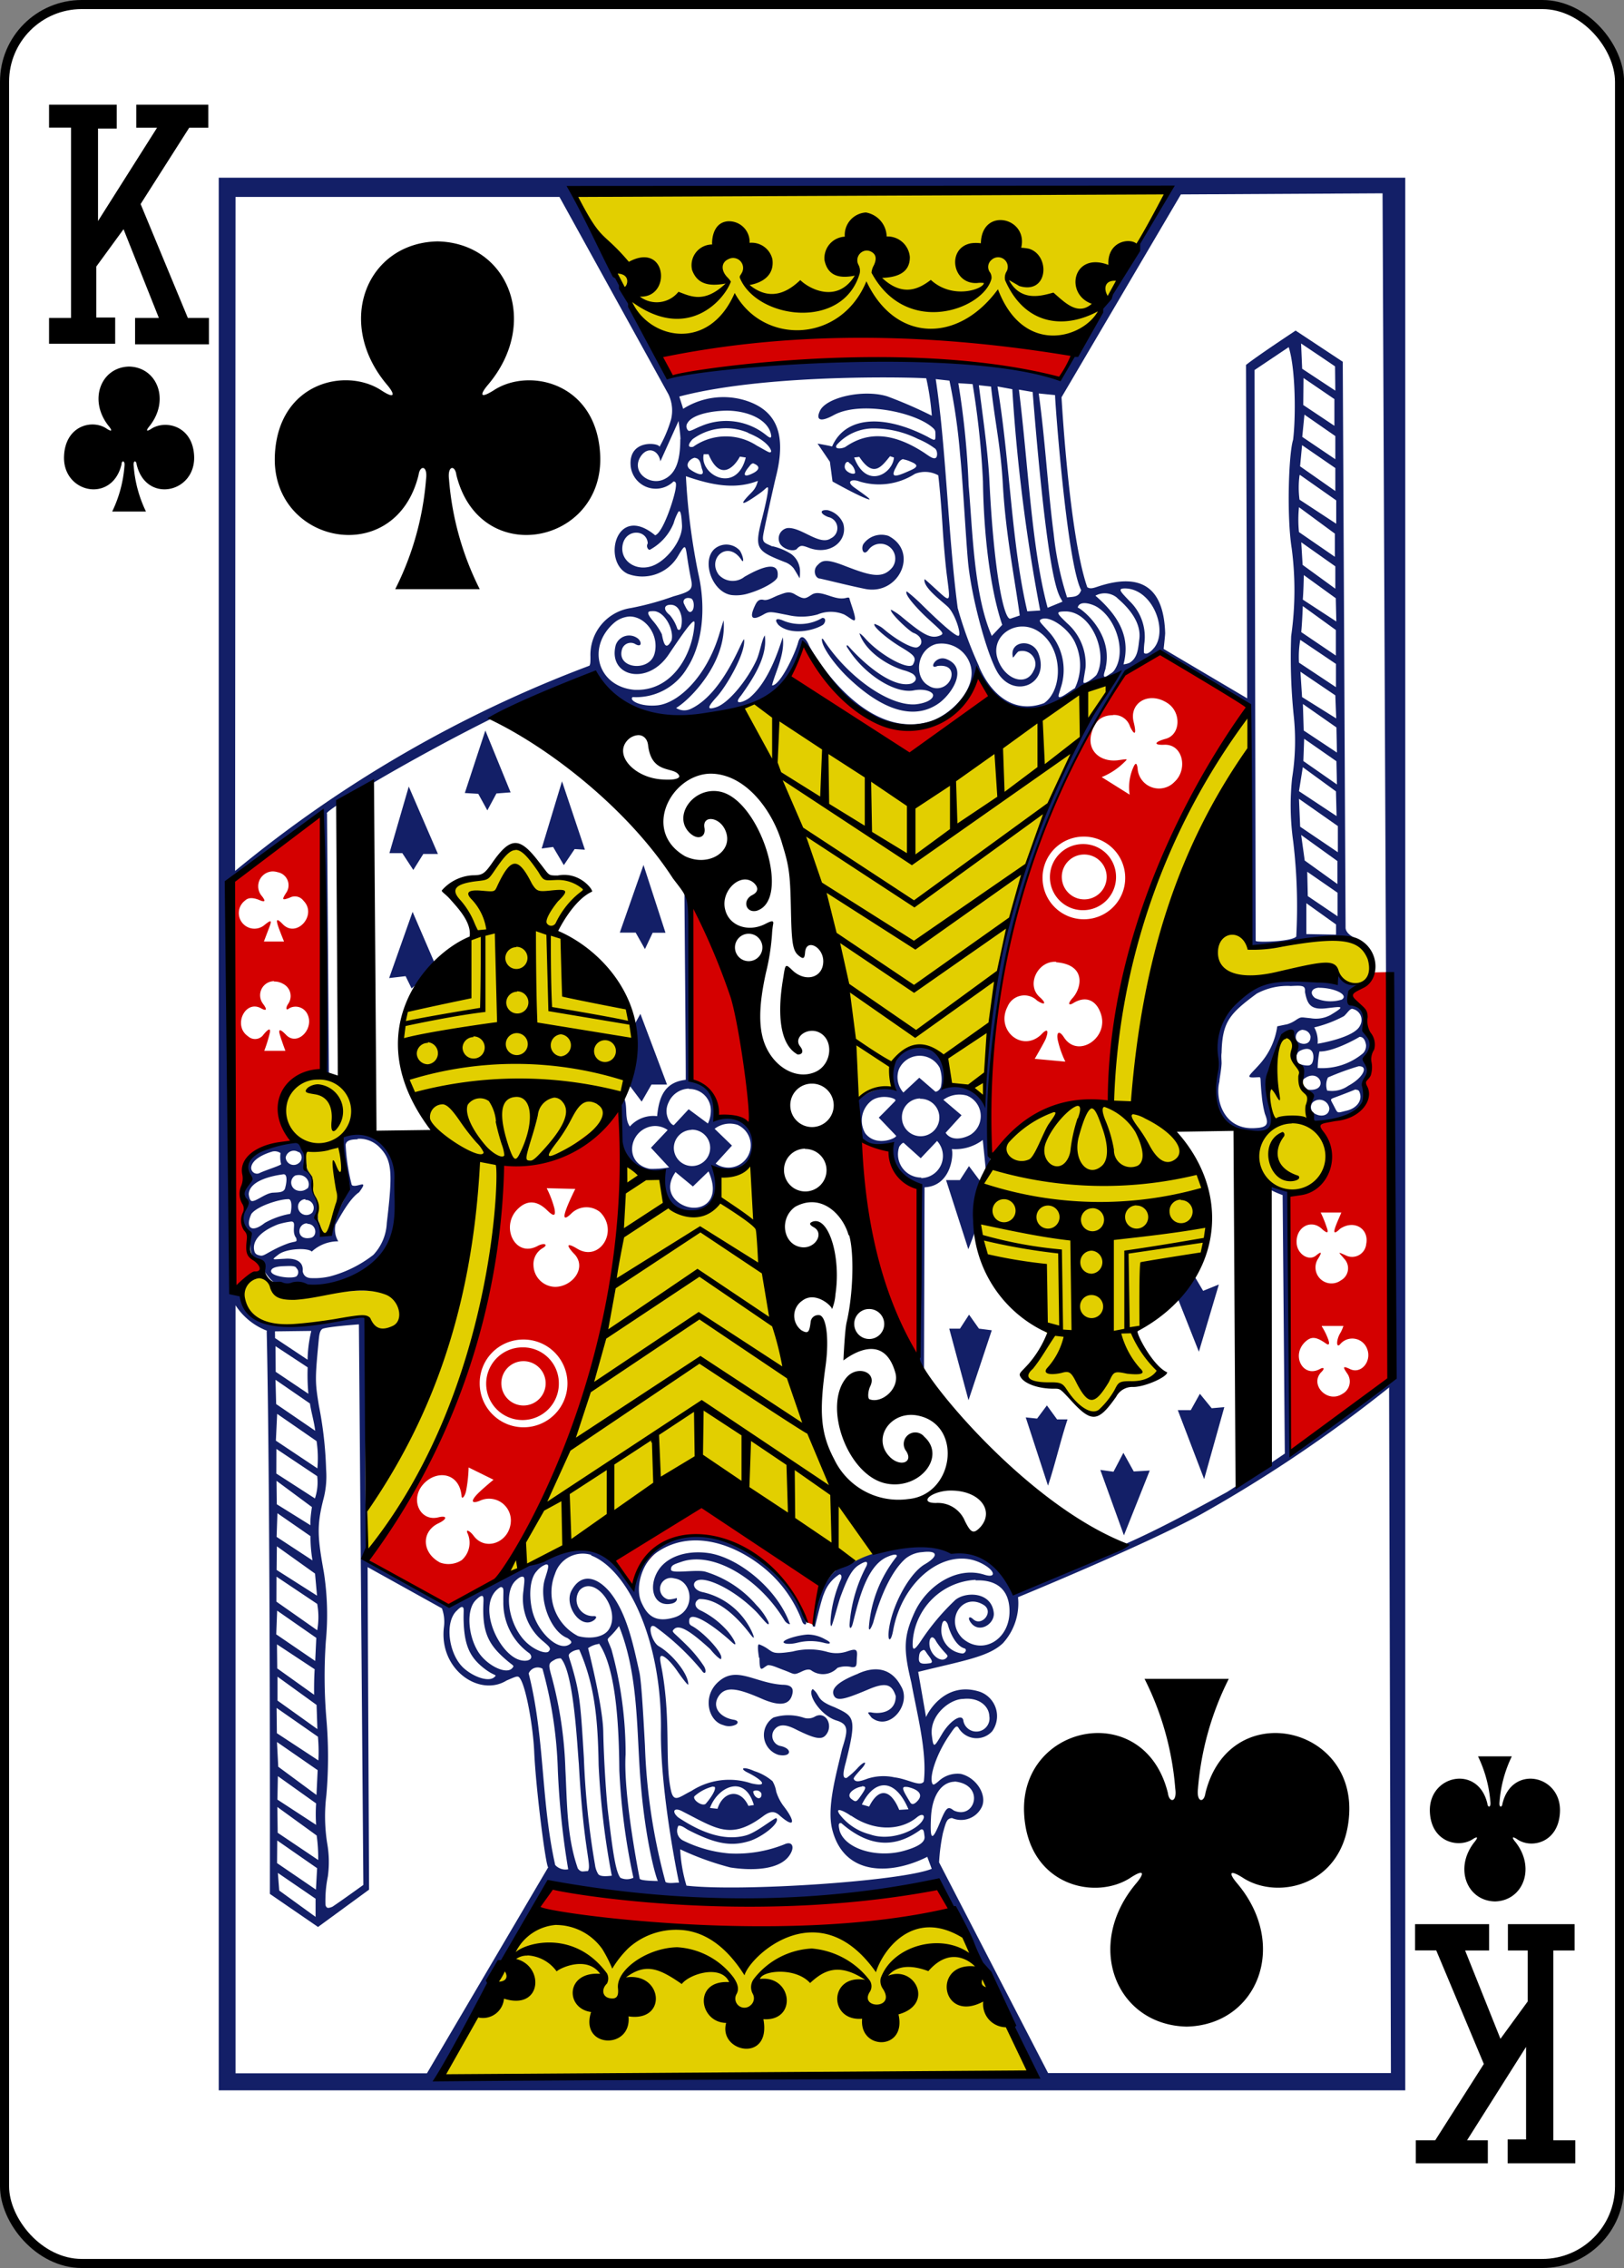 <svg xmlns="http://www.w3.org/2000/svg" viewBox="0 0 178.78 249.65"><rect x="0" y="0" width="178.78" height="249.65" fill="#808080" stroke="none"/><defs><style>.cls-1{fill:#fff;stroke:#000;stroke-width:1px;}.cls-2{fill:#e2cf00;}.cls-3{fill:#d40000;}.cls-4{fill:#131f67;}</style></defs><title>Asset 16</title><g id="Layer_2" data-name="Layer 2"><g id="svg11376"><g id="layer1"><g id="g4922"><rect id="rect6355-6-85-3-64-3-5" class="cls-1" x="0.5" y="0.5" width="177.79" height="248.65" rx="8.5" ry="8.5"/><path id="path147-6-9-8-7-0-5-6-9-6-3" d="M164.57,209.3c3.13-.07,4.53-3.74,2.22-6.59-.34-.41-.37-.65.24-.25,1.56,1.08,4.55.37,4.7-3,.19-4.09-5.3-5.27-6.33-.92-.05.46-.41.45-.32-.21a13.88,13.88,0,0,1,1.35-5h-3.72a14.1,14.1,0,0,1,1.36,5c.08.66-.28.67-.33.21-1-4.35-6.52-3.17-6.33.92.15,3.32,3.14,4,4.7,3,.62-.4.58-.16.25.25-2.32,2.85-.92,6.52,2.21,6.59Z"/><path id="path147-6-9-8-7-4-5-62-08-0-2" d="M14.21,40.35c-3.13.07-4.53,3.74-2.21,6.59.33.41.37.65-.25.25-1.56-1.08-4.55-.37-4.7,3-.19,4.09,5.3,5.27,6.33.92,0-.46.41-.45.32.2a13.88,13.88,0,0,1-1.35,5h3.72a13.88,13.88,0,0,1-1.35-5c-.09-.65.27-.66.32-.2,1,4.35,6.52,3.17,6.33-.92-.15-3.32-3.14-4-4.7-3-.61.4-.58.16-.24-.25,2.31-2.85.91-6.52-2.22-6.59Z"/><path id="path39-7-2-1" d="M14.84,35h2.65L13.6,25.23l-3,4.11,0,5.61h2.08v2.89H5.4V35H7.82V14.05H5.4V11.53h7.45v2.62H10.79l0,10.18,6.5-10.27H15V11.53h7.93v2.53h-2.1l-5.35,8.4L20.68,35H23v2.9H14.87l0-2.9Z"/><path id="path39-3-8-1-1" d="M163.94,214.7h-2.65l3.89,9.72,3-4.11,0-5.61H166v-2.9h7.34v2.9H171v20.89h2.42v2.53h-7.45V235.5H168l0-10.19-6.5,10.28h2.29v2.53h-7.93v-2.53H158l5.35-8.4-5.24-12.5h-2.33V211.8h8.15l0,2.9Z"/><g id="g5429-3-1-8"><g id="layer1-6-4-4-1"><g id="KC-7-1-9"><g id="g3440-6-4-8"><g id="g3454-7-1-1"><path id="path3450-5-0-3" class="cls-2" d="M128.69,21.19l-65.36.32,8.3,15.87c17-1.54,31.88-.17,47.39.34ZM84.05,77c-.07.1-2.72.79-2.45,1.39,6.93,15,10,27.13,12.91,42.5a6.76,6.76,0,0,1,3.82-1.15c-1.16-5.7,6-6.42,6-.44,1.37.32,2.78.32,4,1.72A95.88,95.88,0,0,1,122.6,74.79c-8.79,3.51-21.69,12.26-21.69,12.26S90.18,82.57,84.05,77Zm53.43,1.79C125.78,90,121.2,121.1,122,121.53c-15.08-.51-19.65,16.27-6.58,25.31-.51,1.76-1.79,3.18-2.78,4.73a10.5,10.5,0,0,0,4.29,1.11c1.12,1.34,2.22,2.88,3.43,3a22.39,22.39,0,0,0,3.34-3.11,23.13,23.13,0,0,0,4-1.34c-1.15-1.62-2.51-3.25-2.55-4.77,11.37-8.08,9.81-19.08-.44-24.7,3.06-18.52,7.51-30.34,12.68-38.76ZM56.91,93.09c-1.48.73-2.3,2.27-3.37,3.48a11.94,11.94,0,0,0-4.32,1.22s3.39,4.72,3.18,5c-11,7.26-10.9,17.88-.35,24.87,1.79,15.11-10.94,39-11.58,38.33l0,4.95c9.06-10,14.23-28,14.74-42.6,18.09-1.21,18.73-18.84,6.28-25.48-1-.88,3.13-5,3.13-5-1-1-2.77-1.15-4.29-1.27A18.1,18.1,0,0,0,56.91,93.09Zm76.5,12.2c2.56,5.74,11.9-1.25,13.52,1.8,1.31,1.73,4.18,1.91,4-1-.53-2.89-2.42-3.53-9.9-2.27-2.84.48-4,.76-4-.54C135.1,100.87,133.42,104.13,133.41,105.29Zm8.68,8.37c-2.1,0-2.46,8.28-2.43,10.76-6.07,9.68,12.46,8.58,4.44-2,.28-1.38-1-3.63-1-4.62C142.46,117.76,142.17,114,142.09,113.66ZM33.64,126.14c-.2,2.51,1.62,10.1,2.3,9.84,2.37-3.85,2.09-7.15,1.84-10.92C43.44,114.08,24.12,118.59,33.64,126.14Zm35.25,1.77c-.84,16.16-4.77,32-13.66,45.77,7.65-3.6,15.08-8.25,22.27-12.22L94.3,172a6.81,6.81,0,0,0,2.29-1.28c-7.74-11.42-10.14-27.87-13.51-42.74a11.58,11.58,0,0,1-3.7,1.38c-.17,5.16-5.53,6.83-6.63.1ZM28.35,140.52c-1.79.11-3.14,4.59,1.93,5.25,3.59.51,8.17-1.27,10.45-.44,2.64,4.25,5-2,1.48-3-3.8-1.09-11.53,1.77-12.39-.66C29.39,140.79,28.85,140.49,28.35,140.52Zm30.46,70L48.68,228.58l64.79-.39L105,211C105.15,210.77,76.7,214.37,58.81,210.52Z"/><path id="path3446-6-3-4" class="cls-3" d="M72.64,39.11l1.29,2.35c15.17-2.52,27.12-2.92,42.82.14l1.44-2.44C103.86,36.55,89.24,35.47,72.64,39.11ZM87,74.51l13.24,8.65,9-6.44-1.65-2.43C102,86.75,92.16,76.9,88.47,71,88.47,71,87.46,73.3,87,74.51Zm35.57,4.19A1.83,1.83,0,0,1,124.41,80c.53,1.06.72.8.39-.53-.53-2.09,1.67-3.45,3.75-2.06,1.5,1,1.43,3.45-.21,3.91-1.32.36-1.35.71-.19.66,2.08-.11,2.64,2.7,1.16,4.07a2.36,2.36,0,0,1-4.08-1.52c-.09-.56-.21-.55-.39-.23a5.42,5.42,0,0,0-.48,3.17l-3.08-1.93a7.57,7.57,0,0,0,2.56-1.71c.11-.1.18-.18.18-.23s-.34,0-1,.09c-1.86.2-3.29-1-2.91-2.78.33-1.51,1.1-2.16,2.39-2.19ZM109,127.47c3.35-3.87,7.51-6.35,13.29-6,.73-16.21,6.3-30.62,15.22-43.6l-9.81-6-3.94,2.39C114.65,87.92,108.45,105.06,109,127.47ZM35.42,89.6s-6.64,5-9.73,7.45l.15,44.68.86.3c.06.09-.07-.67.32-1a4.25,4.25,0,0,1,1.13-.72c.86-.31.89-.89.1-1.38a1.86,1.86,0,0,1-.78-2,1.69,1.69,0,0,0-.27-1.33,2.35,2.35,0,0,1-.09-2.11c.14-.36.13-.45-.12-.94a2.47,2.47,0,0,1-.12-2,4.92,4.92,0,0,0,.15-1.33c0-1.78,1.42-3,4.11-3.33,1.05-.15,1.08-.19.6-1.08-2.72-5,3.39-7.64,3.85-6.83Zm83.78,2.49a4.55,4.55,0,1,1-4.43,4.61A4.53,4.53,0,0,1,119.2,92.09Zm0,.82a3.64,3.64,0,1,0,3.66,3.58A3.61,3.61,0,0,0,119.24,92.91Zm.1,1.15a2.47,2.47,0,1,1-2.41,2.5A2.46,2.46,0,0,1,119.34,94.06ZM30,95.92a2,2,0,0,1,.58.09,1.46,1.46,0,0,1,.9,2.3c-.47.75-.42.81.42.5a1.18,1.18,0,0,1,1.51.34c1.55,1.56-.76,4.16-2.28,2.58-.75-.78-.83-.55-.3.8.16.43.44,1.11.44,1.11l-2.22,0,.5-1.32c.39-1,.4-1.17-.4-.53A1.72,1.72,0,1,1,27,99.11c.33-.32.88-.34,1.64,0,.55.22.61.07.2-.46A1.64,1.64,0,0,1,30,95.92Zm46.18,4c-.9,6-.11,14.39-.13,18.88,2.42.47,2.44,2.13,2.81,4.19,1.18-.41,3.75,1.34,4.1,1.18C83.23,118.11,80.1,100.47,76.19,99.93Zm40.09,6c3.43.28,2.77,2.95,1.75,4-.48.56-.39.82.14.49,1.45-.88,2.6-.24,3.06,1.28.8,2.6-2.58,4.84-4.09,2.5-.51-.79-.83-.61-.7.22a10.89,10.89,0,0,0,.85,2.45l-3.37-.31s1-1.72,1.21-2.19c.37-1,.18-1.22-.54-.44-2.11,1.94-5-.55-3.66-3.12a2,2,0,0,1,3.24-.67c.89.59,1.09.33.28-.39-1.5-1.34-.19-4,1.83-3.87Zm-86.1,2.12h.11a1.93,1.93,0,0,1,.89.26,1.5,1.5,0,0,1,.54,2.22c-.3.47-.21.77.14.46a1.45,1.45,0,0,1,1.91.5c1,1.64-1,3.79-2.28,2.42-.58-.6-.79-.62-.73-.23.19.75.67,2,.67,2l-2.33,0a16.19,16.19,0,0,0,.62-2c.08-.53-.13-.45-.68.18a1.13,1.13,0,0,1-1.72.22c-1.7-1.14-.34-4.06,1.43-3.08.61.34.7.15.22-.49a1.55,1.55,0,0,1,1.21-2.5Zm121-1c-3.77,3.94-2.59,1.61-.84,4.61,0,2,1.15,3.52.25,6.64a1.82,1.82,0,0,0-.16,1.52c-.28,3.45-3,3.4-5.67,3.94.44,0,4.21,7-2.83,7.56l.08,28.61,11-8.22L153,107ZM68.32,122.12c-3.13,2-7.53,7.12-13.06,6a78.69,78.69,0,0,1-14.75,43.54,92,92,0,0,0,8.93,5.07,27.92,27.92,0,0,0,6.28-3.84C65.68,157.39,68.83,140.43,68.32,122.12Zm26,3.26c.56,9.17,2,17.85,6.76,24.82l.32-19.49c-1.68-.4-3.06-1.5-3.55-4.62Zm-34.15,5.41,3.16.08s-.72,1.44-1,2.24c-.37,1-.19,1.19.53.5a2.37,2.37,0,0,1,3.21-.18c2.09,2.11-.09,5.55-2.56,4-1.06-.64-1.23-.43-.4.49,1.63,1.53-.07,3.73-2,3.73a2.43,2.43,0,0,1-2.38-2.34,2.05,2.05,0,0,1,1-1.92c.69-.39.2-.64-.55-.24-2.46,1.33-4.1-2.08-2.25-4,1.07-1.12,2.2-1,3.28.05.76.75,1,.69.82-.2a11.44,11.44,0,0,0-.85-2.22Zm85.23,2.68h2.26c-.22.56-.51,1.14-.69,1.7s-.05.68.55.09c1.56-1.05,3.22,0,2.88,1.68a1.56,1.56,0,0,1-2.3,1.22c-1-.45-.66-.26-.1.42a1.51,1.51,0,0,1-.38,2.35,1.76,1.76,0,0,1-2.56-2.31c.6-.94.32-.84-.23-.38-.82.6-2.06-.26-2.09-1.45-.09-1.71,1.62-2.68,2.83-1.47.58.49.72.43.46-.28A12.38,12.38,0,0,0,145.39,133.47Zm.12,12.48,2.37,0a3.86,3.86,0,0,1-.4.88c-.43.81-.36,1.65.09,1.08a1.74,1.74,0,0,1,2.89.49c.61,1.37-.59,2.89-1.83,2.31-.8-.38-.86-.29-.32.49a1.54,1.54,0,0,1-.56,2.24c-1.66,1.07-3.66-1.07-2.27-2.44.37-.37.25-.55-.2-.3-1.84,1-3.19-1.5-1.6-3,.67-.62,1.19-.58,2.3.2.35.24.42,0,.17-.62A7.19,7.19,0,0,0,145.51,146Zm-88,1.5a4.83,4.83,0,1,1-4.71,4.89A4.79,4.79,0,0,1,57.5,147.45Zm0,.86a4,4,0,1,0,4,3.9A3.94,3.94,0,0,0,57.55,148.31Zm.05,1.52a2.44,2.44,0,1,1-2.38,2.48A2.43,2.43,0,0,1,57.6,149.83Zm-6,11.69,2.76,1.36s-1.3,1.07-1.82,1.62c-.67.71-.62,1.05.28.71a2.4,2.4,0,0,1,3.45,2.11c0,2.39-2.76,3.54-4.1,1.73-.4-.54-.88-.76-.69-.32a2.55,2.55,0,0,1-.62,3,2.68,2.68,0,0,1-2.38.27c-2-1.05-2.12-3.39-.19-4.32,1-.47,1-.9,0-.66-2,.5-3.14-1.92-1.71-3.59s4-1.4,4.26,1.21c0,.47.37.13.51-.58A16.08,16.08,0,0,0,51.59,161.52Zm25.71,3.93s-10.1,5.8-9.79,6c.06,0,2.24,3.13,2.24,3.13,5-11.46,17-2,18.93,3.88a5.17,5.17,0,0,0,.94.39c0-.41.88-4.47.88-4.47ZM60.75,207.76l-1.63,2.34c-.56.24,25.18,4.64,45.48.17l-1.4-2.69c-16.54,4.26-42.71.48-42.45.18Z"/><path id="path3444-9-5-7" class="cls-4" d="M24.08,19.56V230.09H154.7V19.56Zm39.17,1.63,65.57-.26-12.12,21c.12-1.11-23.56-4.49-42.92-.36Zm-37.32.49H61.59l12,21.73a4.15,4.15,0,0,1,.28,2.78,14.18,14.18,0,0,1-1.27,3c0-.45-3.46-.9-3.17,2.13A2.78,2.78,0,0,0,74.14,53c.31,0,.31.26.24.77-.18,1.17-1.41,4.9-2.26,5.15-4.32-3.58-5.86,2.95-3,4.25a4.55,4.55,0,0,0,5.49-1.91c.93-1.57.82-1.31,1.12.59.11.7.26,1.52.34,1.89.25,1.15,0,1.37-1.92,1.9a31.18,31.18,0,0,1-4.7,1.29A5.21,5.21,0,0,0,65,72.28c0,.58,0,.85-.12,1a136.58,136.58,0,0,0-39,22.59Zm81.86,51.68a43.09,43.09,0,0,1-2.36-6.43c-1.07-8.08-1.27-17.67-2.42-25.2l1.51.17A64.71,64.71,0,0,1,105.69,50c.3,2.91.62,9,.87,11.77.38,4.14,2.23,10.77,3.38,12.44,1.88,2.73,5.64,1,4.38-2.28-.65-1.68-3.18-1.4-2.83.34,0,.31.24-.22.61-.55a1.44,1.44,0,0,1,1.68,2.11c-.79,1.77-3.15,1-3.94-1.26-.93-2.66,2.22-4.66,4.58-3,2.62,1.8,2.63,6.38.51,7.83-3.56,1.31-6-1.31-7.14-4Zm8.8,3.37c-.14-.09,0-.36.18-1a6.23,6.23,0,0,0-1.34-6.22c-.88-1-1.21-1.19-.75-1.37,1-.39,3.14,1.2,3.74,2.76a5.84,5.84,0,0,1-.09,4.85C117.75,76.09,116.86,76.83,116.59,76.73Zm2.68-1.65c0-.29.19-1.2.24-1.65a6,6,0,0,0-2.05-4.84c-1.18-1.15-1.29-1.27-.17-1.29,2.9,0,4.75,4.68,3.41,7C120.36,74.68,119.31,75.43,119.27,75.08Zm2.45-1.6c.86-4-3-6.71-3.08-6.59.19-.9,1.72-.38,2.25,0,2,1.32,3.07,4.78,1.87,6.75a1.29,1.29,0,0,1-.5.51c-.4.25-.64.46-.72.28s.16-.72.18-.92Zm-34-13.07c.41-.4.53-.41,1.3-.12,2.43.93,4.37-.83,3.8-2.68a2.5,2.5,0,0,0-1.68-1.45c-.91-.1-.93.39.06.76a1.24,1.24,0,0,1,.26,2.34c-1.25.86-3.3-1.31-4.81-1.13a1.17,1.17,0,0,0-.77,1.73C86.23,60.44,87.32,60.79,87.75,60.41Zm-2.69-.26c-.84-.4-1.16-.39-1-1.32.1-.61,1-4.72,1.38-6.31,1.22-4.76.07-7.39-3.41-8.46a8.25,8.25,0,0,0-6.79.94l-.43-1.35c10.07-2.66,27.26-2.07,27.19-2a29.13,29.13,0,0,1,.61,4.11,48.71,48.71,0,0,0-4.9-2.13c-2.59-.8-6.68.08-7.41,1.58-.41.85-.19,1.42,1.54.47,2.85-1.54,8.66-.37,10.71,1.27.47.38.45.46.46.91,0,.67,0,.71-.88.21-4.89-2.52-9.06-2.23-10.5,1.08-.33-.1-1.6-.32-1.6-.32l1.36,2L91.65,53s2.22,1.25,3.45,1.77.51,0-1-1.07c-1.09-.76-.22-1,.49-.71a7.32,7.32,0,0,0,6.13-.83,3,3,0,0,1,2.57.16s.24,1.86.48,5.74c.11,1.83.33,4.22.46,5.21.38,3,.49,3.14-1.06,1.71-.52-.47-1.38-1.27-1.39-1.22-.2.92,2.09,2.54,2.62,3.09.8.85,1.45,3,1.13,3.13s-2.38-1.77-4.08-3.45a18.28,18.28,0,0,0-1.62-1.43c-.36.24,1.08,1.87,2.42,3.09,1.57,1.43,1.75,1.55,1.22,1.77-1,.4-1.85-.1-4.21-2.07a6.47,6.47,0,0,0-1.17-.78c-.21.29,2,2.37,2.46,2.55.92.33,1.19,1.23.46,1.58-.48.23-2.29-.76-3.73-2a3,3,0,0,0-1-.56c-.29.19,1.33,1.6,2.87,2.53s1.76,1.15,1.37,1.91-3.67-1-5.33-2.91c-.35-.39-.63-.57-.56-.43.72,2,3.1,3.47,4.86,4a4.08,4.08,0,0,1,1,.4c.51.4.4.82-.15,1.06-1.88.53-4.86-1.77-7-4.18-.25-.11-.1.21,0,.31,1.78,2.86,5.17,5,7.22,4.63,1.19-.24,2.15.13,2.16.53s-.65.86-1.93,1c-2.91.21-7.46-3-10.12-7.09-.08-.13-.18-.18-.19-.1-.07.87,1.58,3,2.85,4.21,3.77,3.62,7.33,4.84,10.11,2.8,1.57-1.22,3.08-3.9.75-4.8-1.24-.47-2,1.25-1,.76,1.39-.17,1.7.57,1.52,1.27a1.63,1.63,0,0,1-2.49.89c-1.67-.92-1.31-4,.85-4.58a3.31,3.31,0,0,1,3.86,2.76c.35,2.46-2.39,5.11-4.59,5.77C94.84,81.64,89,71.13,89,70.89c-.37-.73-.82-1.12-1.11-.27-.31,1.24-2,4.85-2.9,4.83.28-1.28,1.46-3.42,1.18-5.3-.5,1.54-1.56,4.84-3.58,6.59-.52.48-2.06,1.05-1-.19,1.28-1.81,2.95-4.29,2.6-6.61-.34.52-.52,1.84-.91,2.72-1,2.18-3.09,4.78-4.48,5.2-1,.31-.94,0,.12-1.17s3.14-4.74,3-6.26c-.05-.67-2.08,5.82-5.88,7.6a1.66,1.66,0,0,1-1.61-.1c1.49-.87,5.62-5,5.23-9.65,0,0-.22.69-.54,1.73-1.4,4.46-4.41,7.39-6.75,7.63-1.88.19-3.18-.57-2.72-.91a6.52,6.52,0,0,0,6-3.21c1.58-2.43,2.17-6.33,1.21-10.45a71.66,71.66,0,0,1-1.35-10.65c2.66.92,5.33,1.53,7.92.51-.26,1.06-.69,1.19-1.37,2-.5.59-.33.73,1.6-.65.57-.4.77-.72.87-.62s-.09,1.27-.65,3.46c-.84,3.27-.63,3.51,2.49,4.74a2.16,2.16,0,0,1,1,.7c.09.12.61,1,.65,1.08s.09-1,0-1.21A2.37,2.37,0,0,0,87.12,61a6.52,6.52,0,0,0-2.06-.87Zm58.78,42.67,0-3.4,3.27,2.34,0,1.12Zm-5.58.73-.12-62.82,3.76-2.52c.78,2.49.78,7.83.48,10.21-.49,1.55-.71,8.44-.15,11.95a35.55,35.55,0,0,1-.06,9.64,63.49,63.49,0,0,0,.27,8.66,26,26,0,0,1-.17,7,28.63,28.63,0,0,0,.13,7,60.52,60.52,0,0,1,.33,10.42C142.19,103.68,138,103.76,138.26,103.55Zm5-65.74s2.52,1.68,3.74,2.52L147,43l-3.65-2.41ZM105.5,42.18l1.57.1A93,93,0,0,1,108.21,53c.08,5.75.78,11.81,2.12,15.78L109.18,70c-2-4.56-2.11-11.74-2.55-16.6a90.94,90.94,0,0,0-1.13-11.22Zm38-.57,3.4,2.32,0,2.94-3.43-2.29Zm-35.77.79,1.37.15c.42,3.88,1.06,6.52,1.3,10.8.32,5.53,1.27,10.07,1.86,14.4l-1,.34c-.69.32-1.83-4.79-2.34-15.14-.15-3.14-.67-6.66-1.16-10.55Zm2.08.14,1.63.3a193.05,193.05,0,0,0,3.07,24.36l-1.42.09c-1.77-7.56-1.88-16.31-3.28-24.75Zm2.36.35,1.51.26c1.81,22.49,2.93,22.2,3.28,23.08l-1.63.67c-1.76-6.46-2.12-15.57-3.16-24ZM119,65c-.25.75-.87.68-1.53.76A34.22,34.22,0,0,1,116,58.8c-.68-5.3-.93-10.27-1.65-15.49l1.8.18c-.06,0,1.27,18.44,2.88,21.49ZM80.38,45.21c2.37.12,4.33,1.19,4.52,2.76,0,.35-.23.18-.55-.07a7,7,0,0,0-7.16-1c-.61.23-1.11.57-1.38.53a.63.63,0,0,1-.13-.86C76.33,45.42,79.21,45.15,80.38,45.21Zm-5.49,3.16c0,2.47-.55,3.84-1.84,4.41-1.55.69-3.54-.79-2.58-2.44.74-1.25,2-.88,2.23.44l2-4.44s.2,1.41.21,2ZM147,48l0,2.55-3.64-2.46.24-2.45Zm-64.62-.33c1.79.71,2.45,1.59,2.52,2-.1.29-.28.09-1.59-.62a6.22,6.22,0,0,0-7,.13c-.58.12-.64-.21-.06-.84A6.21,6.21,0,0,1,82.37,47.64ZM96,47.16a10.89,10.89,0,0,1,5.06,1.16,8.55,8.55,0,0,1,1.8,1c.37.19.39,1,.12,1.1s-.63-.16-1.22-.57c-3.79-2.48-6.51-2.18-8.7-.65a1.6,1.6,0,0,1-.65.16c-.42,0-.44-.2-.26-.43A5.42,5.42,0,0,1,96,47.16ZM143.34,49,147,51.52v2.53l-3.88-2.72Zm-65.9,1L78,50c1.25,3,2.81,1.47,3.45.26l.65.1c-1,4.07-5.15,1.94-4.63-.38Zm-.91.41c.61.07.59.76.77,1.26.43,1.12-1.17.18-1.45-.1C75.39,51.05,76.05,50.43,76.53,50.38Zm18.07-.12c1.58,2.42,2.49,1,3.38-.07l.43.14c-.11,1.74-3,3.59-4.38,0Zm4.84.27a3.36,3.36,0,0,1,.82.26c.86.35.82.6-.14,1-1.52.69-2.05.78-1.59-.19.26-.44.43-1,.91-1.1Zm-6,.37A1.44,1.44,0,0,1,94.14,52c0,.37-1.16,0-1.15-.63C93,51,93.22,50.72,93.46,50.9ZM82.91,51c.79.29.69.67.15,1-1,.55-1.4.44-.77-.42C82.59,51.23,82.65,51.05,82.91,51Zm60.19,1.27,4,2.81,0,2.57L143.06,55a10.12,10.12,0,0,1,0-2.67Zm-68.33,4c.19,0,.26.63.31,1.55.07,1.52-1.46,3.63-3,4.36-1.87.88-3.87-.35-3.54-2.18s2.68-1.75,2.77-.19c-.23.4.09.75.22.71a5.79,5.79,0,0,0,2.63-2.93,5.85,5.85,0,0,1,.53-1.28A.12.12,0,0,1,74.77,56.3ZM143,55.83l3.95,2.91,0,2.55L143,58.57a13.54,13.54,0,0,1,0-2.74ZM95.05,59.88c-.3.5,0,1.41.56.64a1.63,1.63,0,0,1,2.63,1.93c-1.1,1.34-2.47.91-5.34-.2-2.1-.81-2.43-.53-2.94,0s-.21,1.45.34,1.44c1.7.39,3.17.77,4.92,1.13,3.72.77,6-4.06,2.59-5.83A2.44,2.44,0,0,0,95.05,59.88Zm-16.4.55c-1.45,1.32-.26,4.76,1.88,5.07a4.52,4.52,0,0,0,1.87-.18c1.49-.43,3.13-1.32,3.2-1.84.31-2.36-3.17-.24-3.63,0a2.08,2.08,0,0,1-2.85-.22c-1.31-1.8,1-3.86,2.48-1.66.36.56.24-.39-.16-1A2,2,0,0,0,78.65,60.43Zm64.6-.74L147,62.34l0,2.46-3.6-2.62Zm.28,3.61,3.52,2.55.06,2.56L143.42,66c.07-.92.09-1.79.11-2.66Zm-19.72,1.47c3.09,0,4.84,4.66,3.21,6.58-.49.57-.87.72-1.09.51a7.37,7.37,0,0,1,.06-1.14,5.44,5.44,0,0,0-1.64-4.55C123.34,65.11,123,64.79,123.81,64.77Zm-38.07.73c-.59.21-1.2.64-1.68.53s-.7.14-.89.51c-.7,1.43-.48,1.89.92,1.08.66-.38.9-.25,2.68.09A6.62,6.62,0,0,0,90,67.64a3.8,3.8,0,0,1,2.93,0c.7.38,1.18.92,1.2.48s-.52-1.81-.62-2.25c-.05-.21-.4,0-.72,0-1.16.09-2.54-1-3.43-.41-.71.45-.81.56-1.79,0C86.88,65,86.37,65.28,85.74,65.5Zm37.24.32c2.09,1.77,2.63,3.34,2.43,4.62-.11.93-.17,2-1.08,2.53a2.38,2.38,0,0,1-.65.16c.7-2.65-.13-5-3.09-7.56A2.13,2.13,0,0,1,123,65.82Zm-47.22,0a1.17,1.17,0,0,1,.3.05c.36.12.42,1.08.13,1.38s-.52,0-.85-.71C75.1,66.13,75.35,65.82,75.76,65.82Zm-1.94.75c.77,0,1.06.69,1.19,1.25s0,1.91-.44,1.41a4.37,4.37,0,0,0-.84-1.53C73,67.13,73.06,66.58,73.82,66.57Zm-2.15.71a2.53,2.53,0,0,1,.43,0c1.19.2,2.11,2.12,1.83,3.21-.63,1.17-.87.38-1.07-.68a6.89,6.89,0,0,0-1-1.49C71.28,67.62,71.19,67.29,71.67,67.28Zm71.76-.56,3.63,2.63v2.81l-3.81-2.58c.09-1,.13-1.92.17-2.86ZM69.31,67.86c1.78,0,3.3,2.09,2.74,4.11s-4.16,1.65-3.59-.44a1,1,0,0,1,1.41-.67c.88.54.79-.34.23-.66a1.56,1.56,0,0,0-2.31.79c-.92,3.43,3.44,4.6,5.82,1.06.87-1.29,1.81-2.68,2.33-3.27s.57-.47.49.21c-.3,3.18-2.5,7.16-6.62,6.94-4-.38-5.26-4.67-2.23-7.35A2.92,2.92,0,0,1,69.31,67.86ZM90.55,68a4.77,4.77,0,0,1-4.24.35c-1.07-.47-1,0-.59.46,1.34,1.15,3.78.63,4.82,0,.34-.21.45-.82,0-.79Zm56.52,5.08v2.56L143,72.94a11,11,0,0,1,.14-2.51Zm-3.91.86L147,76.54l.1,2.54-3.76-2.35Zm.27,3.55,3.69,2.58.06,2.77-3.66-2.43Zm-90,2.92-2.26,6.88,1.48.09,1,1.82,1-1.86,1.56-.12Zm90.14.91,3.55,2.47.06,2.56-3.7-2.58Zm-.15,3.13,3.65,2.66.07,2.72L143,87.09ZM61.87,86,59.63,93.4l1.26-.17,1.18,2,1.19-1.77,1.13.07ZM45,86.58l-2.13,7.33h1.42l1.21,1.85L46.6,94l1.61,0ZM143,87.93l4.28,3,0,2.88L143.13,91Zm4.23,6.85,0,2.53-3.6-2.59-.39-2.81Zm-76.39.43-2.61,7.45,1.75,0L71,104.47l.85-1.8h1.41Zm73.07.75,3.34,2.31,0,2.59-3.28-2.22ZM80.58,126.1l-1.91-1.85a2.75,2.75,0,0,1,2.53-.43,2.46,2.46,0,1,1-2.42,4.26Zm-1.7-3a3.89,3.89,0,0,0-2.68-4.16S76,100.82,76,100.28c0,.08-.32-2-.35-2.08h0l-.3-.07c0,1.83.17,20.6.14,20.73-2.3.26-2.94,1.84-3.15,4a3.44,3.44,0,0,0-3,1.14c-.66-.92-.17-2.28-.69-3.24-1.6,5.62,1.5,9,4.2,8.67.44,5.4,6.32,6.37,6.12-.17C86.11,128.79,83.7,122.18,78.88,123.05ZM45.42,100.37l-2.58,7.29,1.81-.21.66,1.35c2.89-2.57,4.36,1.4,2.88-2Zm98,13a.89.89,0,0,1,.85.69c.07,1.23-1.57.95-1.62.18A.83.83,0,0,1,143.44,113.35Zm1.07,8a1.09,1.09,0,0,1,1.85.63c0,.78-.87,1-1.57.6a.81.81,0,0,1-.28-1.23Zm.1,2.17c3.88.3,6.76-2.36,5.52-4.27,1.05-1.32.2-2.08.48-2.83a2.41,2.41,0,0,0-.07-2.7c-.17-2.45-.88-2.77-1.93-4.08-.32-.38.74-.75,1.14-1.4-1.24.33-1.9-.3-2.57-1.14-7.18.34-13.63.84-13.39,10.67-1,4.17.72,7.88,5.73,6.74,1.1-1,.38-2.43.24-3.12a8.62,8.62,0,0,1,.21-4c.42-2.75,2.42-5.3,2.63-1,.35-.54.19-.62.77-.85,1.37-.5,1.37.91,1.09,1.47-.18.29-.46.27-.74.24s-.92-.2-.93-.35c-.11.45.73,1.28.64,1.7s-.18.36.19.1c1.72-1.25,2.81,1.54.31,1.22C145.16,120.59,143.34,122.54,144.61,123.53Zm-2.56-15c1.36-.07,1.69-.08,1.63.64.25,1.33.59,2,2.3,1.81s2.29-.34.54.72a3.37,3.37,0,0,1-2.21.37c-1.05-.09-1-.2-1.57.16a3.5,3.5,0,0,1-1,.5l-1.11.23a7.92,7.92,0,0,1-1.87,4.09c-1.2,1.38-1.81,1.62-.34,1.52.54,0,.26-.24.5,2a12,12,0,0,0,.34,2c.39,1,.44,1.52-1,1.59-3.63.28-4.48-3.28-4-5.11,0-.28.2-1.23.24-2,0-.42-.06-.76,0-1.19.08-3.39.88-4.29,3.87-6.5A7.14,7.14,0,0,1,142.05,108.53Zm3.19.19c1.68,0,3.3.78,2.49,1.3a4.18,4.18,0,0,1-2.93-.17C144.12,109.36,144.38,108.74,145.24,108.72ZM70.5,111.6l-.66,1.19a12.43,12.43,0,0,1-.57,6.65l1.37,1.82,1.08-1.88,1.71,0Zm78.37-.55a1.24,1.24,0,0,1,.85,1.84c-.61,1.35-4.67,2-4.67,2a3.1,3.1,0,0,0-.37-1.8,13.62,13.62,0,0,0,3.27-1.24c.39-.35.62-.8.92-.81Zm.8,3.08c.39,0,.6.29.71.88a1.2,1.2,0,0,1-.32.92,7,7,0,0,1-5,1.63,10.35,10.35,0,0,1,.19-1.82C146.66,115.78,149,114.54,149.67,114.13Zm-41.31,7c-1.38-2-4.45-1.72-4.12-1.58,0-1.72-.27-4.09-2.87-4.35s-4,3.29-3,4.77c-1.61-.68-4,1-4,1.18-.2,0-2.06,4.94,3.55,5.2a5.7,5.7,0,0,0,3.17,4.42l0,19,.63.86.06-19.94c2.86-.13,3.22-3.44,3-4.21a5,5,0,0,0,3.41-1l.33,3.25s.68-1.15.53-1.75c-1.25-18.7,5.45-38.92,14.25-52,.47-.55.61-1.2.84-1.21,2.15-1.17,3.5-2,3.5-2,3.54,1.72,9.85,5.86,9.85,5.86l.11,26.63c-.1-.26,11.77-1.33,11.59-1,0,0-1-.41-1.06-1.11l-.31-62.33-5.19-3.43s-4.27,2.82-5.46,3.78l.13,36.7-9.2-5.44s.15-1.3.17-1.72c-.15-5-2.59-6.68-7.23-5.2-.62.2-1,.37-1.35.12-2-5.76-2.83-20.9-2.83-20.9L130,21.4l22.2-.12.38,85.49.8,44.82L142,159.92l-.16-28.71a15.49,15.49,0,0,0-2-.84.3.3,0,0,0-.08.54,10.29,10.29,0,0,0,1.44.64l.24,28.45s-4.4,3-6.37,4.24c-3.68,2-7.31,4-11.11,5.68s-12,5.09-12,5.09c-.71-2.39-7.8-8-15.76-4a10.68,10.68,0,0,0-2.24.94c-3,.56-4,3.83-4.5,7,0,.12.24.1.25.11s.72-3.06,1-3.64a4.18,4.18,0,0,1,1.71-2.13c.18,0,.33.25.09.69a13.79,13.79,0,0,0-1,3.59c-.1.77-.12,1.4,0,1.42s.71-2.35,1-3.18c.8-2.19,1.3-3.09,2.07-3.56s1-.41.82.1a16.33,16.33,0,0,0-1.88,6.5c0,.49.21.51.4-.3.64-2.58,1.52-6.07,3.61-7.11.89-.41,1.28-.39,1.18-.1a14.16,14.16,0,0,0-3.06,7.8c0,.38.16.31.47-.51.84-3.12,2.09-5.77,3.57-7.07a3.27,3.27,0,0,1,1.84-.71c1.75-.22,1.81.44.29,1.33-1.74,1-3.75,4.73-4,7.52-.08,1,.26,1.07.5-.22,1-5.54,5.73-9.2,9.51-7.5,1.69.76,2,1.82.52,1.35-3-.95-6.31,1.18-7.68,4.17-1.23,2.7-1.21,4.11-.34,7.73.6,3.33,1.75,7.6,1.37,10.87-.41.63-1.71-.27-3.24-.46a5.67,5.67,0,0,0-3,.16c-.84.32-1.32.4-1.48,0-.05-.15.65-.87,1-1.27.5-.63.22-.73-.49,0a8.81,8.81,0,0,1-1.28,1.17c-.44.09-.46-.42-.1-1.7,1.25-5,.92-5.07-1.24-6.08-2.13-.82-1.46-1.24-2.4-2-.67.52.87,2.93,2.61,3.46,1.42.43,1.24,1.16.62,3.14-.63,2.76-1.71,6.42-1.08,8.87,1.31,5.15,6.49,5,10.46,3l.49,1.32c-3.36,1.37-21.06,2.54-27,1.85a16.57,16.57,0,0,1-.69-4,31.41,31.41,0,0,0,5.52,2c2.3.36,5.83.38,6.74-1.75.27-.63,0-1.16-.8-.79a14.27,14.27,0,0,1-6,1,14.06,14.06,0,0,1-5.13-1.42,1.19,1.19,0,0,1-.53-1.63c.35-.07.8.31,1.06.45,3,1.55,4.72,1.85,6.71,1.25,1.5-.45,3.53-2.09,3-2.55-.51.18-2.2,1.61-3.36,1.92-2.4.64-4.95-.34-7.44-2-.77-.67-.42-1.16.52-.63,3.73,1.9,5.29,3.16,8.85.5.8-.6,1.25-.52,1.71-.16,1.86,1.67,1.85.73.49-1a5.28,5.28,0,0,1-.77-1.54,3.24,3.24,0,0,0-.41-1.15,5.81,5.81,0,0,0-2-1.11c-1.25-.56-1.66-.29-.74.16,1.62.8,2.4,1.65.4,1.19a7.67,7.67,0,0,0-6.59.84c-1.35.67-1.95,1.38-2.26-.12-.67-3.14,0-7.4-.92-12.88-.17-1-.38-1.71-.16-1.85s1,.49,1.83,1.71c.39.56,1.17,1.63,1.17,1.4,0-1.16-1.76-3.33-3.24-4.19-.81-.47-1.36-2.65-.43-2.17a27.49,27.49,0,0,1,5.15,4.83c.33.55.61.2.26-.44a14.44,14.44,0,0,0-1.94-2.36c-1.5-1.49-1.68-1.42-1.39-1.72.57-.61,1.8.17,4,2.17.56.71,1.3,1.36,1.21,1,.22-.55-2-2.93-3.27-3.57-.24-.15-.27-.31-.25-.61.12-1.12,2.64.53,4.73,2.45.78.73.13-.63-.78-1.55a9.43,9.43,0,0,0-2.63-1.94c-.78-.32-.82-1-.22-1.28,2.09-.09,4.25,2.06,5.54,3.76.36.47.68.83.31-.06a7.89,7.89,0,0,0-5.39-4.45c-1.39-.25-1.36-1.52,0-1.37s3.8,1.47,5.81,3.5c.58.59,1.56,1.94,1.36,1.15a7.09,7.09,0,0,0-1.33-1.87A12,12,0,0,0,77.64,173c-1-.27-3.75.27-3.77-.22s.3-.58,1.19-.88c3.46-1.16,8.53,1.84,11.3,6.46.2.33.58.47.6.4-1.34-3.78-5.5-7.2-8.8-7.78-2.25-.37-4.52.21-5.6,1.74-1.21,1.73-.74,4,1.08,3.84,1-.09.88-.63.87-.65s-.63.2-1,.13a1.2,1.2,0,0,1,.71-2.3c2.1.26,2.39,3.6,0,4.3-2.16.65-3-.35-3.55-1.53-.87-1.73.06-4.53,1.59-5.6,4.28-3,9.69-.48,12.75,2.49a13.77,13.77,0,0,1,3.31,5.11c.18.43.56.39.38-.06-4.3-11.09-17.15-12.39-19-3.78-3.11-4.92-5.83-5.26-10-3.11-4.25,1.77-6.35,3.22-10.28,5.08l-8.91-4.83c-.53-8.94-.23-17.91-.19-26.86,0-.21-1.94.14-5.2.66-8.66,1.74-7.92-2.95-9-3.18-.61-.13-.56.14-.73-16.37-.05-4.79-.14-13.21-.21-18.72s-.09-10.09,0-10.19a6.43,6.43,0,0,1,1.1-.92c2.11-1.51,3.29-2.43,7.92-6a12.48,12.48,0,0,1,1.31-.94c.53,9.92.05,20.33.31,28.85h.39L36,89.56c-.8-.21,18.23-11.44,28.65-15.09.2-.07.69.15.69.15,6,7.4,21.72,5.16,23-3.85,2.61,5.49,14.07,16.17,19.31,3.3,0,0,1.89,3.7,3.52,3.94,3.66.49,4.07-.09,12.12-4a88.69,88.69,0,0,0-14.94,47.11Zm-4.89-3.51a3.9,3.9,0,0,1,.1,2.06c-.24.5-.59.49-.59.49l-1.78-1.54-1.75,1.63a2.53,2.53,0,0,1-.48-2.59A2.5,2.5,0,0,1,103.47,117.58Zm46.08-.25c1.15-.07.55,1.25-1.13,2.15a3.09,3.09,0,0,1-2.32.52,1.92,1.92,0,0,1,.09-1.44,30.15,30.15,0,0,1,3.36-1.23Zm-73.71,2.5a2.35,2.35,0,0,1,2.41,2.49,3.22,3.22,0,0,1-.32,1.31l-2.12-1.57-1.62,1.74c-.27.09-1.26-1.15-.58-2.51A2.51,2.51,0,0,1,75.84,119.83Zm30.63.74a2.43,2.43,0,0,1,.36,4.3c-.83.46-2.12.71-2.73-.22l1.75-1.93-2-1.7a3,3,0,0,1,2.63-.45Zm42.77-.66c.31,0,.39.12.47.4.25.83-.38,1.65-1.48,1.91s-.92.36-1.4-.55c-.37-.72-.47-.69.12-.91S148.42,120.25,149.24,119.91Zm-50.68,1.23s-1.26,1.3-1.82,1.84l1.91,2c.09.25-2.2,1.29-3.4-.28a2.76,2.76,0,0,1,.77-3.64C97.15,120.38,98.77,120.94,98.56,121.14Zm2.73-.23a2.06,2.06,0,1,1-2,2.08A2.05,2.05,0,0,1,101.29,120.91Zm-27.81,3.46-1.82,1.93,2,2.16a10.2,10.2,0,0,1-2.11.16c-2.69-.51-2.43-3.69-.35-4.53A2.39,2.39,0,0,1,73.48,124.37ZM37.67,125s.36,4.09.69,5.48c-.22,1.59-1.24,2.68-1.69,4.31-.25.73-1.17,1.71-1.35.68-.66-1.26,0-2.83-.57-3.73s-.2-1.33-.38-2.21c-.52-.73-.76-1.06-.68-1.7-.11-2.89-.82-2.32-2.09-2.08-4.93.43-4.92,3.29-4.62,6.92-.7,3.41.59,2.6.55,3.22-.07,1,.09,2.33.38,2.48,1.75,2,1.84,3.44,4.13,3.09,3.86.31,10-.27,11.33-5C44.2,129.74,44.46,123.36,37.67,125Zm38.45-.65a2,2,0,1,1-1.94,2A2,2,0,0,1,76.12,124.37Zm-36.75,1a3.11,3.11,0,0,1,2.3.83c1.52,1.47,1.58,2.8.91,8.45a5.47,5.47,0,0,1-1.48,3.5,13.26,13.26,0,0,1-4.78,2.37,7.66,7.66,0,0,1-2,.19c-.58,0-.91-.27-1-.76.13-1.31-1.2-1.44-2-1.37-1.38.06-1.52.2-.66-.47s3.24-.77,3.66-.32a4.26,4.26,0,0,1,2.92-1.13,2.49,2.49,0,0,1-.3-1.86c.58-1,1.56-2.85,2.59-3.54,1-1.34.15-.73-.48-.71-.36,0-.33-.11-.39-.35a22.3,22.3,0,0,1-.61-4.16C38.12,125.52,38.64,125.42,39.37,125.41Zm-6.47,1.44a.77.77,0,0,1,0,1.23.88.88,0,0,1-1.45-.61A.91.91,0,0,1,32.9,126.85Zm68.52,2.83A2.56,2.56,0,0,1,99,126.21c.34-.48.48-.41.48-.41l1.88,1.69,1.8-1.9A2.44,2.44,0,0,1,101.42,129.68Zm-70.53-2.75a3.2,3.2,0,0,0,.06,1.29c-.32.23-1.71.64-2.46,1a.64.64,0,0,1-.82-.76c.19-.83,1.41-1.38,2.3-1.64A1.12,1.12,0,0,1,30.89,126.93Zm.3,2.39c.51-.06.36,1,.17,1.61-.19.4-.74.38-1.24.41-.87,0-2,1.07-2.45.91-.16-.07-.27-.49-.29-.76.1-1.47,2.52-2,3.81-2.17Zm2.66,1.53a1.16,1.16,0,0,1-1.16.24.9.9,0,0,1-.2-1.63C33.63,129.07,34.31,130.16,33.85,130.85Zm72.82-2.43-1,1.54-1.52,0,2.45,7.61,1.14-3c.15-1.36.33-2.73.47-4.09Zm-32.33.64,1.94,1.6L78,128.94c1.24,2.79-.19,4.07-1.71,4S72.78,131.34,74.34,129.06ZM31.68,132c.62-.12.36,1.56.27,1.61a8.82,8.82,0,0,0-2.8,1c-1.52,1.21-2.17.47-1.47-1C28.35,132.73,30.8,132,31.68,132Zm1.94.08a.88.88,0,0,1,.74,1.41.92.92,0,0,1-1.55-.6A.82.82,0,0,1,33.62,132Zm-1,4.26c.09.39,0,.27-.76.48a11.74,11.74,0,0,0-1.65.71c-.94.48-1.2.74-1.54.68s-.57-.17-.65-.44c-.33-1.09.55-2.2,2.59-3a8.59,8.59,0,0,1,1.44-.31C32.74,134.45,32,135.52,32.62,136.29Zm1.2-1.63c1,0,1.17,1.3.44,1.53C32.53,136.64,32.68,134.65,33.82,134.66Zm-1.21,4.86a.61.61,0,0,1,0,.94c-.57.28-2.75,0-2.77-.58,0-.41.73-.54,1.4-.56S32.39,139.31,32.61,139.52Zm98.75.68-1.8,2.43,2.42,6.11,2.2-7.4-1.73.7Zm-102,6.28c.42,18.82.35,61.94.35,61.94l5.3,3.64L40.63,208c-.06-13.57-.11-22.94-.16-35.5l8.18,4.54a4.35,4.35,0,0,1,.22,2.06c-.57,4.69,3.92,7.73,6.9,5.88,1.15-.49,1.25-.57,1.49-.21.67,1,1.43,5.33,1.55,8.09.19,4.15,1.28,12.62,1.54,12.68L47,228.22H25.93V143.68a7.19,7.19,0,0,0,3.46,2.8Zm77.32-1.82-1,1.54H104.5l2.12,7.88,2.56-7.7-1.41-.18ZM40,207.48s-2.59,1.87-3.42,2.41c-.44.17-.65.2-.75-.22a13.27,13.27,0,0,1,.26-3.11,11.76,11.76,0,0,0-.08-3.71,19,19,0,0,1-.08-5.25,49,49,0,0,0,0-8.42,55.78,55.78,0,0,1-.06-8.52,30.39,30.39,0,0,0-.22-7.6c-.68-3.77-.79-5.07-.08-7.91a9.87,9.87,0,0,0,.33-3.4,42.17,42.17,0,0,0-.79-7c-.41-2.52-.44-2.86-.06-6.85.08-.81.1-1.35.41-1.6s4.05-.52,4.05-.52Zm-9.73-60.93,4-.05a14.63,14.63,0,0,0-.41,3.17l-3.58-2.38Zm.06,1.63,3.54,2.33a21.81,21.81,0,0,0,.08,2.91L30.35,151Zm0,3.7,3.79,2.61c.15,1,.46,2,.58,3l-4.3-2.94Zm122.59,1,.2,75.31H115.38l-12-23.19a21,21,0,0,1,.42-3.22c.36-1.32.45-1.6,1-1.66a2.52,2.52,0,0,0,3.3-1.26c.56-1.27-.58-3.18-2.33-3.6a3.05,3.05,0,0,0-2.47.83c-.5.41-.61.46-.71.1-.22-.82.5-3.05,1.79-5,.71-1.06.91-1.36,1.14-1a2.3,2.3,0,0,0,3.71.37,2.85,2.85,0,0,0-1.36-4.34c-4.09-1.32-6,2.82-5.92,2.81l-.87-5c4.92-1.22,7.76-1.65,9.33-3.16a6.52,6.52,0,0,0,1.66-5.06s13.68-5.61,20.08-9.09a153.44,153.44,0,0,0,20.78-14Zm-20.83.54-1,1.8h-1.43l2.9,7.59,2.22-7.92-1.39.12ZM30.51,155.63l4.34,3a12.64,12.64,0,0,1,.09,3l-4.57-3.05Zm84.74-.93-1.08,1.45-1.25-.13,2.45,7.51c.74-2.17,1.42-5.12,2.15-7.29l-1.15,0Zm-84.82,4.79,4.49,3a5.57,5.57,0,0,1-.25,2.45l-4.25-2.74Zm93.24.43L122.58,162l-1.45-.2,2.6,7.2,2.84-7.13-1.76.1ZM30.44,163l3.9,2.89s-.22,1.32-.16,2l-3.71-2.31Zm.1,3.57,3.64,2.52a15.76,15.76,0,0,0,.22,2.67l-3.95-2.59Zm-.06,3.64,4.2,3,.22,2.43-4.45-2.83Zm34.58,1c4,1.52,7.82,9.26,7.7,19.28-.08,6.95,2,16.88,2,16.77s-1.17.15-1.5-.11a65.32,65.32,0,0,1-2.26-15c-.2-3.71-.41-7.36-.64-8.21-.67-3-1.38-6.48-3.28-8.76-1.48-1.71-3.16-2-4.17-.08-.82,1.57.92,4.18,2.36,3.32.34-.2.55-.54.1-.53a1.8,1.8,0,0,1-1.56-2.85c1.67-1.76,4.59,2.15,3.23,4.3-.59.93-2.15,1.09-3.4.75a5.43,5.43,0,0,1-2.54-6.85,3.2,3.2,0,0,1,4-2.08Zm-4.87,1c.32,0,.1.62-.2,1.58-.71,2.28.62,5.82,2.48,6.52.55.38.52.53.15.74-1.21.69-3.4-1.37-4-3.66-.42-1.66-.32-3.62.47-4.45a2.31,2.31,0,0,1,1-.73Zm-29.75,1.34,4.48,3a8.08,8.08,0,0,1,0,2.9l-4.49-3.15Zm27.07,0c.33,0,.21.55.11,1.57a6.07,6.07,0,0,0,2.18,5.55c.71.6.9.79.6,1.11s-1.66-.15-2.63-1.17c-1.76-1.85-2.35-5.36-1-6.63.3-.28.53-.43.71-.43Zm49.89.41c1.92-.08,3.54.67,3.72,3,.26,3.46-2.94,5.35-5.17,3.37-2-2,0-5.12,2.35-3.66,1.16.74-.23,2.43-1.17,1.56-.43-.4-.61-.15-.31.3.91,1.38,2.71.23,2.58-1-.26-2.37-3.15-2.34-4.24-1.41a25.55,25.55,0,0,0-3.79,4.52c-.8,1.18-1,1.15-.86-.31a7.32,7.32,0,0,1,6.89-6.43Zm-52.2.76c.31,0,.19.43.21,1.57A6.81,6.81,0,0,0,58.3,182c.52.58-.14,1-1.12.71-2.23-.69-4.5-5.52-2.61-7.59Q55,174.69,55.2,174.69Zm-2.16.95c.31,0,.13.63.16,1.85.06,2.57.85,3.8,2.74,5.37.62.51.69.45.45.73-.65.76-2.84-.31-3.78-1.85-1.11-1.83-1.28-4.59-.24-5.63.29-.29.51-.46.67-.47Zm-2.15,1.24c.25,0,.11.47.15,1.58.09,2.68.7,4,2.39,5.26,1.06.78,1.32.55,1,.85-.57.55-2.13.08-3.3-.91-1.75-1.49-2.24-5.17-.81-6.43C50.57,177,50.75,176.88,50.89,176.88Zm-20.38.38,4.31,3-.12,2.54-4.29-2.93ZM105.89,182a2.58,2.58,0,0,1-2.21-3.09c.07-.49.35-.76.65-.13.26,1,.92,2.39,1.83,2.66.37.11.06.63-.27.56Zm-37.74-3c2,5,1.94,10.52,2.27,15.71.43,6.9,1.64,11.55,2,12.34,0,0-1.93,0-2-.26,0,0-1.83-9.16-1.55-13.68a43,43,0,0,0-1.55-11.52c-.64-1.77-.66-.6.82-2.59Zm-37.66,2,4.15,2.74c-.06.94-.07,1.87-.06,2.81l-4.06-2.9Zm55.77-.23c0,.15.6.28,1.53.05a5.9,5.9,0,0,1,2.87,0c.85.24.94,0,.18-.37a3.94,3.94,0,0,0-1.87-.53C88.08,179.94,86.25,180.43,86.26,180.76Zm16.79-.11a8.53,8.53,0,0,0,.7.94c.54.63.69.63.44.89-.55.59-1.73-.27-1.86-1.35C102.23,180.33,102.62,179.83,103.05,180.65Zm-37.13.22c1.94,2.78,2.22,9.32,2.26,14a71.31,71.31,0,0,0,1.55,11.81,1.66,1.66,0,0,1-1.44,0c-.49-.65-.8-2.49-1.38-7.46-.15-1.28-.44-5.36-.5-8.64-.06-2.9-1.67-9.17-1.67-9.17a2.59,2.59,0,0,1,1.18-.46Zm-2.16.69c1.77,4,2.06,7.93,2.14,12.72a87.09,87.09,0,0,0,1.45,12.18c-.6.06-1.23.11-1.48-.16a2.5,2.5,0,0,1-.36-1,87.67,87.67,0,0,1-1.23-11.78c-.34-5.59-.43-7-1.22-9.75-.44-1.58-.6-1.55-.26-1.85a1.72,1.72,0,0,1,1-.35Zm19.85.92c0,1.85.29,1.09.93.8.49,0,.89.23,1.79.56,1.16.43,1,.57,1.87.17.5-.25.89-.33,1.13-.14a2.19,2.19,0,0,0,2.86-.29,2.7,2.7,0,0,1,1.58-.08c.66.06.49-.36.57-1.2s-.21-.81-1-.56a3.65,3.65,0,0,1-2.23.09,7.31,7.31,0,0,0-3.85-.05c-2,.32-2.13.11-2.59-.18a4.07,4.07,0,0,0-1.11-.61c-.19,0-.13.68,0,1.49Zm18-.85c.2-.1.28.16.55.52.45.59.58.86.21.92-1,.14-1.25,0-1.21-.59s.14-.69.45-.85Zm-39.89.88c1.46,1.48,1.83,9.81,2,11.6.53,9.71,1.44,11.11,1,11.84-.55,0-.74.19-1.11-.29-1.24-3.56-1.17-7.22-1.37-10.93a44.09,44.09,0,0,0-1.46-10c-.45-1.62-.45-1.64.37-2.09a1.47,1.47,0,0,1,.6-.11Zm-2,1.17a46.54,46.54,0,0,1,1.69,11.17,88.08,88.08,0,0,0,1.14,10.9,1.54,1.54,0,0,1-1.43-.47C59.53,198.2,60,191.33,58.2,184.2a1.08,1.08,0,0,1,1.52-.52Zm-29.17.87,4.3,3.11.09,2.66-4.39-3.14Zm63.92-.33c-2.42.95-3,1.73-2.67,2.41s1.29.38,3.87-.71c1.94-.82,2.54-.46,2.94.77,0,1.81-1.77,2-2.75,1.78-.42,0-.36,0,.09.59,2,1.58,4.46-1.52,3.23-3.48C98.22,183.78,96.57,183.27,94.47,184.22ZM79.23,185c-2,1.59-1.29,4.45.38,4.88a1.7,1.7,0,0,0,1.43-.06c.25-.17.25-.44-.27-.52-1.54-.26-2.42-1.41-1.67-2.57s2.07-.91,4.65.21c2.24,1,3.22.67,3.48-.49.12-.52,0-1-1.1-1C83.15,185.25,81.17,183.41,79.23,185Zm26.82,4.38c-.14-.82-1.46,0-2.34,1.48s-.95,1.64-1.13.15c-.26-2.22,2-4,3.45-4,1.71-.2,2.84.77,2.88,1.89a1.45,1.45,0,1,1-2.86.5ZM30.45,188,35,191.17a18.06,18.06,0,0,1,.05,2.61l-4.57-3Zm54.69,1.06a2.29,2.29,0,0,0,.57,4.11c1.46.29,1.57-.74.11-1a1.15,1.15,0,0,1-.67-1.63c.69-1.15,2-.41,2.72-.05,1.65.79,2.51,1.08,3,.54.93-1,.1-2.72-1.12-2.1a1.51,1.51,0,0,1-1.29.14,5.4,5.4,0,0,0-3.35,0Zm-54.65,2.69,4.48,3.1-.13,2.73-4.21-3.11Zm.1,3.76,4.21,3a17.94,17.94,0,0,0,0,2.36l-4.26-2.78Zm74.51.59c3.38.33,2.26,4.25-.1,3.19-.62-.48-.81-.44-1.51,1.28-.9,2.2-1.12,2-1-.52S103.72,196.14,105.1,196.12Zm-26.62.59a.33.33,0,0,1,.19,0c.22.26-.46,1.28-1,1.88-.43.28-1.47-.48-1.22-.85a4.78,4.78,0,0,1,2.07-1.08Zm4.51,2-.6.09c-.92-2-2.81-1.58-3.4.32l-.83-.09c.84-2.34,3.84-3.77,4.83-.32Zm17,.47-1,.06c-.91-2.22-2.21-2.56-3.31-.36l-.8-.23c1.37-2.81,3.64-3,5.13.53Zm-5.11-2.54c.53,0,.46.21-.08,1s-.59.76-1.07.4C93,197.44,94.26,196.7,94.89,196.66Zm4.85.07a1.22,1.22,0,0,1,.35.05c1,.26,1.53.76,1,1.41-.33.4-.64.56-.85.29-.71-1.18-1.11-1.79-.52-1.75Zm-15.92.7c.11.44-.23.75-.62.38a.85.85,0,0,1-.27-.59.64.64,0,0,1,.89.21Zm-53.28,1.51,4.33,3.14a17.64,17.64,0,0,1,.17,2.7l-4.46-3Zm63.16.95c2.49,1.73,5.42,1.7,7.25.19.41-.34.77-.36.77,0-.26,1.21-3.44,2.76-5.93,1.88a6.09,6.09,0,0,1-3.38-2.25C91.88,198.84,93,199.39,93.7,199.89Zm-1.06.84c3.65,3.18,6.55,2.3,8.75.69.32-.08.33.22.4.77s-.49,1.05-2.07,1.52c-3,.93-6.64-.09-7.28-2.15-.08-.41-.23-.94.2-.83Zm-62.11,1.9,4.39,3.05L34.78,208l-4.28-2.92Zm.07,3.57L34.74,209V211l-4-2.9Zm30.12.9c17.69,4,30.22,2.12,42.53-.07l10.9,21.58-65.69.09C52.75,221.69,56.32,214,60.72,207.1Z"/><path id="path3442-2-7-0" d="M62.37,20.47c1.89,3.29,3.39,6.68,5.09,10l.27.17.41.78,0,.38,1,1.63v.35l4.28,8c3.54-1.34,32.57-3.73,43.33.19l1.56-2.68h.38l2.76-4.89,0-.41.93-1.07.14-.49,3-4.81,0-.78,3.81-6.41Zm65.74.93s-2,3.85-3,5.41c-.83-.66-3.23-.21-3.09,2.35-3.92-1.5-4.86,3.22-1.83,4.28-1.56,1.37-3-.18-4.22-1.23-1.15.29-3.54,1.14-4.9-1.38,0,0,.57.31,1.13.65,3.21,1,3.46-3.38,1.08-4.1a5.65,5.65,0,0,0-.86-.11c.8-3.35-4.35-4.52-4.44-.49a3.94,3.94,0,0,0-1.08,0c-2.72.5-2.1,4.56.69,4.37a2.89,2.89,0,0,1,.72,0c0,.65-3.41,1.89-5.84-.34-1.16.88-3,2-5.36-.22,1.57-.06,3.07-.51,3.05-2.3a2.46,2.46,0,0,0-2.55-2.26,2.75,2.75,0,0,0-2.29-2.64A2.48,2.48,0,0,0,93,26.05a2.37,2.37,0,0,0-2.23,2.61c.38,1.8,1.76,2,3.33,1.68-1.91,3.1-5,1.48-6,.49-1.14,1.08-3.13,2.53-5.58.54,1.3-.22,2.76-1,2.51-2.83a2.34,2.34,0,0,0-2.51-1.81,2.27,2.27,0,0,0-2.41-2.37c-1.84.17-1.73,2.53-1.71,2.55a2.28,2.28,0,0,0-2.2,2.84c.53,1.4,1.64,1.84,3.68,1.46-2.38,2.25-3.89,1.38-5.19.91a3.07,3.07,0,0,1-4.25.53c3.52.16,3-6.11-1.21-3.83-3-3.52-2.91-2-5.57-7.14ZM95.36,27.58a1,1,0,0,1,.53.12c.55.28.65.77.31,1.5a2,2,0,0,0-.26.82c3.87,7.2,12.41,4,13.21.64A1.09,1.09,0,0,0,109,30a1,1,0,0,1,.14-1.38,1.06,1.06,0,0,1,1.69,1.23,1.31,1.31,0,0,0-.18,1c2.19,5,6.55,5.4,10.21,3.42-1.68,3-8.22,4.91-11-2.43-4.38,6-11.33,5.87-14.48-.88C92.56,37.82,84,38,80.88,32.25c-2.84,6.56-9.41,5.07-11.28,1C75.71,37.68,79.74,33,80.46,31a2.56,2.56,0,0,0-.33-.42c-.79-.77-.76-1.69.05-2.05a1.1,1.1,0,0,1,1.47,1.53c-.15.28-.28.34-.18.58,1.9,4.47,11.27,5.77,13.16-.5a1.38,1.38,0,0,0-.13-1A1.07,1.07,0,0,1,95.36,27.58ZM68,30.11c1.47.09,1.06,1.37.77,1.47Zm54.85.8s-.91,1.66-.91,1.66C121.47,31.79,121.6,30.81,122.87,30.91Zm-5,8.27a11.38,11.38,0,0,1-1.26,2.28c-17.49-4.52-41.91-.59-42.51-.15l-1.08-2C88.38,36.17,103.67,36.83,117.88,39.18ZM88.32,70.48c-1.69,6.57-5.78,7.24-10.72,8-6.12,1-10.11-1.26-12-4.69,0,0-8.75,3.33-11.94,5.27C60.33,82.17,69.1,89,74.08,96.69c1.78,2.35,1.69,1.82,1.69,7,0,11.2,0,15.36,0,15.36,2.74.42,2.89,2.32,2.74,4.45,2.2-1,4.31.22,4.3,2.32,0,3.85-3.76,2.8-4.54,2.38,1.22,3.39-.21,4.79-1.67,5-1.8.21-3.87-.67-3.27-4.55a3.68,3.68,0,0,1-4.79-3l-.09-4c4.85-9.21-1.24-16.71-7-19.18,0,0,1.62-3.37,3.72-4.32.21-.07-1.27-2.26-3.77-1.78-1.14,0-.88,0-2-1.4-2.13-2.8-3.13-3-5.21,0-.92,1.32-1.13,1.36-2.22,1.38A4.85,4.85,0,0,0,48.65,98c-.09.18.38.36,1,1.09.89,1,2.27,2.5,2.05,4C47,105,39.18,113.51,47.39,124.38l-5.94.08-.28-38.7L37,88.08l.19,30.31L36,118c.09-9.67,0-19.33-.36-29l-10.9,8,.49,45.45,1.16.25c.86,6.19,13,1.86,13.72,2.39l.15,25.26-.53,1.25L49.44,177l8.87-4.65a8,8,0,0,0,1.64-.45c3.68-2,6.42-1.52,8.42,1.35,1.24,1.77,1.45,2,1.45,2,.74-5.11,5.23-7,9.58-5.65,3.2,1,7.58,4.2,8.92,8.13a3.9,3.9,0,0,0,.47.85l.19.09c0-.11-.21-.6-.29-.84-4.49-10.4-17.14-12-19.09-3.49l-1.79-2.54L77.23,166l12.87,8.55a43.12,43.12,0,0,0-.67,4.3l.22.11a11.6,11.6,0,0,1,1.29-4.7,4.83,4.83,0,0,1,1-1.33c.77-.45,1.48-.41,2.26-1.15l-1.87-1.41,0-4.55,3.78,5.34c1.19-.28,5.81-1.68,8.56-.13.31.09,4.33-1.06,6.84,4.6l12.06-5.05s.77-.44.78-.56c-12-4.48-24.18-20.34-23-20.59,0,0,0-1.63.06-5.62.1-4.45,0-9,.12-13.46-4.09-1.32-3.08-4.65-3.08-4.65-2.46.54-2.85.06-3.47-.38l-.43-4.21a3.92,3.92,0,0,1,4.19-1,4.1,4.1,0,0,1-.08-3.34,3,3,0,0,1,3.92-1.1c1.86,1.28,1.27,4,1,4.33a3.59,3.59,0,0,1,4.89,2,107.58,107.58,0,0,1,1.91-17.09,97.83,97.83,0,0,1,9.82-25.82c.7-1.24,1.6-2.48,2.32-3.63a18.06,18.06,0,0,0,1-1.7,9.71,9.71,0,0,1-1.89.78,11.51,11.51,0,0,0-2.61.91,14.11,14.11,0,0,1-3.46,2c-3.86,1.52-6.46-.74-8.06-4.2-.89,4.39-4.88,8.1-10.76,5.8-3.32-1.78-4.36-2.92-7.47-7.56a4.47,4.47,0,0,0-.93-1Zm.13.71c2.2,4.39,5.49,7.5,8.68,8.74a8,8,0,0,0,10.54-5.19l1.1,1.88-8.64,6.2-13-8.37a22.37,22.37,0,0,0,1.37-3.26Zm39.26.31-3.88,2.3s-2.57,4.19-3.43,5.77a89.09,89.09,0,0,0-9.68,25.51A118.33,118.33,0,0,0,109,116.87a71.89,71.89,0,0,0-.27,10.38l.31.33s-.48.84-.82,1.55a9.56,9.56,0,0,0-1.09,5.25,13.84,13.84,0,0,0,7.59,12.05l.57.26a11.64,11.64,0,0,1-2.1,3.48c-.91,1-1.11,1-.79,1.48.45.66,1.89,1.23,3.68,1.21.63,0,.63,0,1.8,1.27,2.28,2.51,3,2.46,5-.39a2,2,0,0,1,1.87-1.07c1.32,0,3.75-1.11,3.74-1.61-1.64-.73-3.53-4.5-3.23-4.54,8.93-4.77,10.83-14.66,4.3-21.94l6.23-.1.23,39.46c1.22-.82,4-2.57,4-2.57L140,130.66a16.64,16.64,0,0,0,1.7.53l.25,29.24s8-5.7,11.81-8.68L153.48,107h-.91l.15,44.72-10.59,7.8-.07-27.79,1.15-.17c3.1-.44,4.53-4.43,2.48-7-.73-.92-.21-.86,1.34-1.16,2.75-.24,4.27-2.34,3.47-3.84-.34-.64.11-.57.4-1.18a3,3,0,0,0,.07-1.54,1.9,1.9,0,0,1,.3-1.29,2.07,2.07,0,0,0-.4-1.9,2.54,2.54,0,0,1-.31-1.67c0-.91-.35-1-1.3-1.92-.72-.66-.14-.81.92-1.36,1.67-.87,1.78-3.93-.44-5.24-1.18-.7-3.34-.64-8,.1-1.78.29-3.86.47-3.86.47s0-17.49-.14-26.51Zm0,.62s9.5,5.61,9.42,5.76c-3.19,4.41-15.09,22-15.18,43.24-8.72-1.1-12.3,5.78-12.72,5.76A87.12,87.12,0,0,1,123.9,74.35Zm-6,3.42,0,.64L119.8,79l0-2.83Zm-2.91,1,.07,4.57-3.85,3-.23-4.77Zm-35.75,1L85,79,85,83.5,82,78Zm54.27,1.53v3.29c-7.6,10.82-11.6,23.19-12.82,38.86l-1.85-.07A74.57,74.57,0,0,1,137.32,79.1Zm-51.51.34,4.69,3.09-.21,5.18L86,85l-.39-1.06Zm28.4.22,0,4.81-3.62,2.72-.17-4.78ZM70.28,80.92c.54,0,1,.4,1.07,1.15.4,3.2,2.81,2.28,3.38,3.24.22.32-.29.61-1.94.48-3-.23-5.24-2.7-3.69-4.33A1.75,1.75,0,0,1,70.28,80.92ZM91.2,83l4,2.58v5.31l-3.92-2.41Zm18.28,0,.31,4.7-4.39,2.94L105.25,86Zm8.35,0-2.52,5.41L100.62,99.1l-12.2-8-2.26-5.22,14.23,9.36ZM78.2,85.16c3.91,0,6.91,4.14,7.93,7.8.75,2.43.86,3.3.94,7.15s.2,4.59.93,5.14c.45.35.58.25.63-.44.13-1.54,2-.59,2,1,0,1.8-1.93,2.38-3.39,1-.77-.74-.78-.73-1,.72-.16,1-1.28,7,1.58,8.55.54,0,.67-.38.27-.89-.81-1,.8-2.19,2.1-1.54,1.58.78,1.42,3.35-.26,4.26-1.93,1-4.43-.14-5.6-2.66-.85-1.85-.85-4.41,0-8.22a24.77,24.77,0,0,0,.66-4.22,8.79,8.79,0,0,1,.12-1.07c.09-.41-.11-.43-.8-.07-1.89,1-4,.27-4.46-1.48-.61-2.1,1.71-4.28,3.14-3,.55.51.48,1-.17,1.33-1.12.56-.74,2,.46,1.74,3.94-1.19.34-12.37-4.11-13.14-2.94-.51-5.24,2.87-3.12,4.67.84.71,1.68.33,1.5-.67-.25-1.39,1.58-1.24,2.26.19,1.11,2.32-1.75,4.22-4.41,2.93C70.61,91.45,73.88,85.25,78.2,85.16Zm17.7.89,3.94,2.67,0,5.19L96,91.57Zm8.68.45,0,4.76-3.8,2.79V89Zm10.24,3.12-1.95,5.47-12.26,8.46-10.12-6.4-1.74-5.06,11.92,7.8ZM35.21,90v27.67c-4,.17-6.26,4.14-3.28,7.89l-1.13.15c-2.68.37-4.49,1.81-4.13,3.55a2.15,2.15,0,0,1-.15,1.35,2.2,2.2,0,0,0,.14,1.88,1,1,0,0,1,.07,1,2,2,0,0,0,.13,1.95c.44.44.32.79.26,1.49-.07,1,.1,1.39.72,1.78.8.49,1.1,1.31.19,1.24-.45,0-2,1.51-2,1.51l-.15-44.4Zm21.55,3.55c.71,0,1.45.9,2.5,2.42.63,1.09.64.94,2.1.89a4.17,4.17,0,0,1,2.78,1c.14.18-.25.22-1.19,1.18a9.65,9.65,0,0,0-1.75,2.51.56.56,0,0,1-1,.08c-.19-.3.3-1.27,1.22-2.41,1.31-1.27,1-1.39-.86-1.19-1.33.14-1.48.07-2-.75-1.51-3-2.31-2.92-3.75.1-.39.84-.24.79-1.94.65-1.35-.1-1.68.24-.92,1a6.09,6.09,0,0,1,1.58,3.27l-.92.09a8.5,8.5,0,0,1-.4-.85A8.74,8.74,0,0,0,50.61,99c-1-1.11-.46-1.72,1.83-2,1.27-.14,1.3-.16,1.89-1C55.36,94.48,56.05,93.57,56.76,93.57Zm55.64,2.75L111.08,101l-10.46,7.41-8.52-5.73L91,98.28l9.77,6.25Zm-36.07,3.74a72.71,72.71,0,0,1,4.12,9.8c1,3.35,2.28,13.06,1.93,13.66-.74-1-3.2-.8-3.23-.79a3.76,3.76,0,0,0-2.8-3.88Zm34.42,2.18-1,4.64-8.9,6.51-7.36-5.07-1-4.49,8.14,5.48ZM59,102.5l1.15.4.22,8.4,8.91,1.49.21,1.44-10.33-1.68C59,109,59,102.5,59,102.5Zm-4.53.25.25,9.76c-.1,0-7.43,1-10.24,1.76l.17-1.33s5.1-1.12,8.79-1.55c0-2.73,0-5.6,0-8.38Zm82.92,1.79a15.82,15.82,0,0,0,3.81-.34c6.69-1.19,8.5-.71,9.36,1.37.93,3.23-2.57,3.31-3.2,1.26-.4-1.33-1.83-1-6.63.11-4.1,1-6.7.2-6.65-2.15S136.81,102.17,137.35,104.54Zm-55-1.76a1.51,1.51,0,1,1-1.48,1.54A1.51,1.51,0,0,1,82.38,102.78ZM60.64,103l1.06.33s.16,6.36.19,6.37c2.27.51,7,1.41,7,1.41l.25,1.26c-2-.47-8.36-1.52-8.36-1.52C60.62,108.13,60.64,103,60.64,103Zm-7.71.12s0,5.09-.08,7.82c0,0-5.4.87-8.17,1.45l.22-1c2.18-.5,4.56-1,7-1.51,0-2,0-6.38,0-6.38Zm3.89,1.1a1.22,1.22,0,1,1-1.19,1.23A1.21,1.21,0,0,1,56.82,104.26Zm90.51,3.17a1.77,1.77,0,0,0,2.09,1c-.18.06-1,.57-1,.74s-.37,1.49.22,1.54c2.22.22,1.1,2.55,1.36,2.9.6.7,1,1.13.63,2s-.89.74-.48,1.4c.88,1.34-.34,1.62-.23,2.53a3.71,3.71,0,0,1,.06,1.74c-.6,1.29-2.75,2-5.14,2.13-.34,0-.08-.55-.24-.9-.59-.38-.26-1-.07-1.43s.2-.55-.16-.83c-1-.64-1-.93-.89-1.39.23-1.37,0-1.5-.39-1.7s-.45-.83-.22-1.57c.16-.51.05-.64-.2-1.1a1.26,1.26,0,0,1-.19-.6c.07-.7-.55-.7-1.43,0a34.49,34.49,0,0,0-1.46,4.06c-.36.82-.42,1.68,0,3.57.82,2.9.21,3.38-3,2.76-2.43-.6-3.14-3.22-2.47-6.42a4.28,4.28,0,0,0,0-1.42A6.69,6.69,0,0,1,136,110.6c2.54-2.41,3.8-2.78,9.06-2.44a8.05,8.05,0,0,1,2.22.28,5.79,5.79,0,0,1,.07-1Zm-37.9.66-.61,4.5-4.94,3.51c-2.33-1.85-4.12-1.23-5.76.75-1.3-.66-3.89-2.47-3.89-2.47l-.66-5.09,7.18,5Zm-52.51,1.07a1.22,1.22,0,1,1-1.19,1.24A1.22,1.22,0,0,1,56.92,109.16Zm51.69,4.6-.28,4.33-1.75,1.33-1.77-.18-.42-2.68Zm-51.72,0a1.21,1.21,0,0,1,0,2.42,1.21,1.21,0,0,1,0-2.42Zm4.85.13a1.22,1.22,0,0,1,0,2.43,1.22,1.22,0,0,1,0-2.43Zm-9.63.23a1.22,1.22,0,1,1-1.19,1.23A1.21,1.21,0,0,1,52.11,114.16Zm89.47.2c.33,0,.84.48.59,1.24s-.1,1.16.45,1.86.38.68.31,1.06c-.11,2.5,1.49,1.42.8,3.24a3.19,3.19,0,0,0,.11,1.42c-.15-.43-3.08-.39-3.33,0-.42-.06-.95-2.85-.53-3.21a3.53,3.53,0,0,1,.52.74c.39.68.48.65.36-.13C140.37,117.53,140.66,114.38,141.58,114.36Zm-75,.22a1.19,1.19,0,0,1,1.22,1.19,1.2,1.2,0,1,1-1.22-1.19Zm-19.48.22a1.22,1.22,0,0,1,0,2.43,1.22,1.22,0,0,1-1.22-1.2A1.21,1.21,0,0,1,47.11,114.8Zm47.18.35,3.6,2.36a7.23,7.23,0,0,0,.21,2.17,4.29,4.29,0,0,0-3.55,1.13Zm-25.68,3.77-.28,1.29a44.73,44.73,0,0,0-22.63.08l-.59-1.35A39.64,39.64,0,0,1,68.61,118.92ZM35,118.84a3.48,3.48,0,0,1,1.58,6.66,3.57,3.57,0,0,1-4.78-4.66A3.47,3.47,0,0,1,35,118.84Zm73.21.38,0,1.28-.9-.75Zm-18.83.06A2.39,2.39,0,1,1,87,121.7,2.37,2.37,0,0,1,89.36,119.28ZM35,119.35a2,2,0,0,0-1.09.36c-.63.59,0,.61.84.76,1.47.27,1.88,1.56,1.75,2.94s.29,1.24.63.78A3,3,0,0,0,35,119.35Zm68.53.64-.07,0S103.54,120,103.57,120Zm-46.67.75c1.77,0,2,2.89.39,6.17-.47,1-.7.86-1.22-.63C54.8,122.61,55.08,120.77,56.9,120.74Zm4.09.08a1.14,1.14,0,0,1,.94.43c1,1.09.22,2.86-2.31,5.58-.61.66-.93.92-1.16.92-.63,0-.63-.09.09-2.46.32-1,.63-2.18.7-2.54A2.18,2.18,0,0,1,61,120.82Zm-6.39,2.62a24.22,24.22,0,0,0,.67,2.52,4.47,4.47,0,0,1,.29,1.2c-.16.43-1.29-.16-2.09-1.1-1.62-1.91-2.27-3.56-1.94-4.45a1.65,1.65,0,0,1,2.33-.4A4.67,4.67,0,0,1,54.6,123.44Zm11.18-1.89c1.7,1-.26,3.34-4.1,5.27-1.64.83-1.52.45-.28-1.17a17.25,17.25,0,0,0,1.43-2.26C63.52,122,64.2,120.65,65.78,121.55Zm-17.07,0c.54,0,1.1.58,2.12,2.09a24.91,24.91,0,0,0,1.66,2.12,3.58,3.58,0,0,1,.79,1.09c-.17,1.06-5.51-2.28-5.89-3.69A1.39,1.39,0,0,1,48.71,121.56ZM125,124.62c1,2,1,3.24.25,3.69a1.86,1.86,0,0,1-2.62-1.76,14.64,14.64,0,0,0-.94-3.23c-.36-.89-.41-1.44-.11-1.48A6.59,6.59,0,0,1,125,124.62Zm-6.38-1.52a17.48,17.48,0,0,0-.77,3.45,2.59,2.59,0,0,1-.26.92c-1,2-3.29.38-2.44-1.74.76-1.91,2.72-3.9,3.48-4C119.2,121.71,118.71,122.94,118.66,123.1Zm1.55-1.09c.39,0,.71.81,1.21,2.24.67,1.93.64,3.44-.08,4.08-1.56,1.38-3.19-.62-2.56-3.13C119.28,123.2,119.78,122.05,120.21,122Zm-52.13.35C70,151.1,55.42,173.2,54.38,173.81l-5,2.74-8.71-4.79a75.65,75.65,0,0,0,14.83-43.44A13.49,13.49,0,0,0,68.08,122.36Zm47.85.09c.61-.16.19.37-.42,1.25s-1.48,3.49-2.14,3.9c-1.49.72-3.18-.65-2.27-1.85A12.09,12.09,0,0,1,115.93,122.45Zm8.86.2a3.72,3.72,0,0,1,1.31.47c3.1,1.52,4.62,3.54,3.3,4.5-.93.68-1.93.16-2.86-1.63a16.67,16.67,0,0,0-1.28-2C124.56,123.09,124.4,122.65,124.79,122.65Zm17.43,1a3.64,3.64,0,1,1-3.55,3.69A3.63,3.63,0,0,1,142.22,123.67Zm-1.1,1c-2.34,1-1.63,4.76.39,5.3.85.24,1.89-.12,1.46-.53-2.67-.85-2.69-2.84-1.61-4.29C141.53,124.87,141.3,124.54,141.12,124.62Zm-97.66,5.11c-.09,2.1.36,4.53-.64,6.81-1.5,3.51-6.34,5.11-8.92,4.8a2.23,2.23,0,0,0-1.7-.21,1.31,1.31,0,0,1-1.06,0c-.33-.16-.65,0-1-.07s-1-.84-.91-1.27c.12-.61.07-1.06-.64-1.26-1-.27-1.17-.81-.88-2.37.06-.34.13-.49-.09-.64a1.74,1.74,0,0,1-.52-2.33c.31-.55.55-.94,0-1.37-.22-.5-.18-.69.29-1.33s.59-.67.27-1.19c-.73-1.17.09-2,1.07-2.51a13.52,13.52,0,0,1,3.82-1c.52,0,.5.49.8.93.46.71-.18,1.74.19,2.11A1.19,1.19,0,0,1,34.3,130a2.65,2.65,0,0,0,.31,1.74,2.17,2.17,0,0,1,.13,1.87c-.25.51-.22.48.1.78a2.93,2.93,0,0,1,.36,1.76l1.34-.12a13.25,13.25,0,0,1,2-5.07c-.09-1.78-.76-3.41-.7-5.77,3.31-1.19,5.71,1.65,5.58,4.56Zm51.45-4a10.47,10.47,0,0,0,2.94,1,4.23,4.23,0,0,0,3.09,4.12c0,3.2,0,18,0,18-3.45-5.83-5.58-13.35-6-23Zm-57.65.52a9.11,9.11,0,0,1,.25,1.25c.21,1.68,0,1.91-.46.76-.52-1.35-.55-.3,0,2.78a2.08,2.08,0,0,1-.05,1.42c-.11.32-.31,1-.47,1.62-.47,1.69-.74,2.18-1.22.83-.24-.68-.45-.79-.27-1.33a1.89,1.89,0,0,0-.28-1.83,1.77,1.77,0,0,1-.25-1c.13-1.56-.56-1.58-.69-2,0-.61-.26-2.09.16-2a7.08,7.08,0,0,0,2.17-.15c.26-.1,1.07-.28,1.07-.28Zm51.38.19a2.34,2.34,0,1,1-2.29,2.38A2.33,2.33,0,0,1,88.64,126.44Zm-35.79,1.43,1.75.33c.4.13.11,24.58-14,42.22l-.12-4.08C47.22,156.56,52,144.58,52.85,127.87Zm29.78.51.32,5.84c-1-.85-3.5-2.44-3.48-2.47v-2.16s2.16.17,3.15-1.21Zm-13.54.08a5.51,5.51,0,0,1,1.16.89l-1.15.78Zm40.25.3a43.49,43.49,0,0,0,22.43.54l.51,1.43a41,41,0,0,1-23.89-.48Zm-36.73,1.09.4,2.52-4.28,2.79.21-3.82,2.23-1.46ZM110.5,132a1.27,1.27,0,1,1-1.24,1.28A1.26,1.26,0,0,1,110.5,132Zm19.48.1a1.27,1.27,0,1,1-1.23,1.28A1.25,1.25,0,0,1,130,132.05ZM93.49,136c.56,2,.43,6.5-.29,9.56-.21.92-.35,4.18-.35,4.18-.13.17,4.3-3.7,5.72,1.38.49,1.74-1.5,3.4-2.83,2.91-.26-.09-.18-.95.07-1.46.74-1.52-1.37-2.31-2.57-1-2.77,3.11.08,11,4.43,11.75,3.61.63,6.5-3,4.09-5.16a1.27,1.27,0,0,0-2,1.57c.82,1.28-.7,1.79-1.84.6-2-2.08.24-5.2,3.26-4.48,4.84,1.11,3.84,8.73-1.22,9.16a7.84,7.84,0,0,1-8.13-4.39c-1.53-2.9-1.65-5.22-.94-10.31.41-3,.07-5.57-.76-5.55a.83.83,0,0,0-.89.77c-.14,1.11-.27,1.32-1,.91a2,2,0,0,1,.07-3.26c1.46-1.14,3.36.64,3.28.94a5.19,5.19,0,0,0,.38-1.64c.64-4.21-.78-8.67-2.53-8-.39.16-.34.34.16.62,1.17.67.14,2.36-1.33,2.19-2.07-.24-2.55-3.17-.72-4.46,2.89-1.57,5.23.89,5.86,3.1Zm-14.18-3.51s3.68,2.27,3.88,2.85c.12.37.27,3.63.27,3.63l-6.39-4-9.17,5.72c.15-1.26.81-4.49.81-4.49L73.59,133C73.61,133.21,77,135.44,79.31,132.47Zm45.78.21a1.27,1.27,0,1,1-1.23,1.29A1.26,1.26,0,0,1,125.09,132.68Zm-9.76,0A1.27,1.27,0,1,1,114.1,134,1.26,1.26,0,0,1,115.33,132.7Zm4.91.29a1.27,1.27,0,1,1-1.24,1.28A1.26,1.26,0,0,1,120.24,133ZM108,134.78c3.32.7,6.65,1.42,9.83,1.77l.13,9.86-.93-.06-.13-8.81a46.92,46.92,0,0,1-8.7-1.6Zm24.69.32-.17,1.16s-5.75,1-8.75,1.4c0,2,0,8.61,0,8.61l-1.15.22v-10c3.4-.38,6.81-.76,10.11-1.35Zm-55.58.56,6.76,4.51.8,4.78-7.89-5.29s-7.14,4.86-9.82,6.66l.82-4.51Zm31.21.89a66.87,66.87,0,0,0,8.17,1.42l.11,7.94-1.25-.34-.1-6.44a52.68,52.68,0,0,1-6.5-1.07Zm24.09.24-.23,1.07s-4.36.67-6.61,1.07c-.2,0-.13,7-.13,7l-1.07.16-.13-8.1Zm-12.21.88a1.27,1.27,0,0,1,0,2.53,1.24,1.24,0,0,1-1.27-1.24A1.26,1.26,0,0,1,120.15,137.67ZM77,140.54,85,146a33.47,33.47,0,0,1,1.12,4.41l-9.2-6-11.51,7.7,1.33-4.76Zm-48.45.16a1.34,1.34,0,0,1,1.19,1.07c.35,1,1,1.34,2.7,1.31,3.34-.19,6.85-1.77,10-.58,1.53.57,2.08,2.85.79,3.45s-2,.24-2.47-.87c-.45-.47-1-.39-4,.13-1.32.21-2.87.41-4.18.51-3.34.28-5.19-.79-5.6-2.79A1.82,1.82,0,0,1,28.5,140.7Zm91.58,1.85a1.27,1.27,0,1,1-1.23,1.28A1.25,1.25,0,0,1,120.08,142.55Zm-24.49,1.54a1.65,1.65,0,1,1-1.6,1.67A1.63,1.63,0,0,1,95.59,144.09ZM77,145.24l9.63,6.48,1.68,4.89-11.2-7.36-13.71,9,1.64-5Zm47.5,1.52a12.69,12.69,0,0,0,2.83,4.12s-.64,1.22-2.91,1.15c-1.25,0-1.31.15-1.74,1a9,9,0,0,1-1.71,2.14c-.8.61-2.29-.31-3.52-2.19-.45-.69-.64-.85-2-.82-2.07,0-2.83-.54-1.75-1.48.94-1.16,1.62-2.43,2.46-3.64l.93.11a7.77,7.77,0,0,1-1.8,3.42c-.55.62.22.85,1.55.56.85-.25,1.07-.15,1.7,1.15,1.3,2.5,2,2.38,3.53-.15.54-1.13.52-1.24,2-.92,1.6.17,2.08,0,1.43-.6a9.32,9.32,0,0,1-2.06-3.82ZM77,150.11s11.9,7.86,11.87,7.69l2.38,5.67-14-9.37L60.25,165.29l2.55-5.61Zm.46,5.16L81.63,158v5l-4.24-2.87Zm-1.06.14.07,4.89-3.72,2.24-.2-4.59Zm-4.72,3.15,0,.19.09.05h0l.14,4.41-4.28,3v-5Zm11,.06,3.9,2.63.16,5.24-4.24-2.8Zm4.81,3.2,3.91,2.74.14,5.24-4-2.71Zm-20.7,0,0,4.84-3.89,2.74-.18-4.94Zm41.16,6.25c-.77.81-1.05.71-1.72-.63a3.23,3.23,0,0,0-3.2-2c-1.88,0-.65-1.21,1.34-1.36C107.8,163.93,109.55,166.26,107.93,168.09ZM61.8,165.25l.1,4.85-3.87,2-.12-2.3,2-3.52Zm-5,6.49.14.88-.72.28Zm46.61,35c-16.3,3.52-31.92,2.28-43.13.19l-5.13,8.83H54.8L53.48,218l.14.27s-4.26,8.24-6,10.84c20.95-.2,66.92-.3,66.92-.3l-2.8-5.69.15-.15-2.76-5.94-.9-1a20.88,20.88,0,0,1-1-2.22c-.38-1.06-2-4-2-4l-.23,0ZM60.87,208c.21.17,20.87,4.1,42.29.06l1.17,2c-18.74,4.35-45.86.2-44.79-.21Zm.35,3.89a6.27,6.27,0,0,1,5.09,2.66,14.72,14.72,0,0,1,1.09,2.15,11.17,11.17,0,0,1,1.79-2.27,7.82,7.82,0,0,1,5.6-2c2.32.09,4.87,1.35,7.17,5,.58-2.11,8.2-9.28,14.47-.34.72-2.37,4.07-7.12,9.51-3.8.37.8.75,1.68.75,1.68-3.21-2.27-8.49-.75-9.74,2.79a1.5,1.5,0,0,0,.19,1.08c1.65,2.38-2.65,2.32-1.37.39a1.15,1.15,0,0,0-.13-1.37,8.93,8.93,0,0,0-6.27-3.38A8.61,8.61,0,0,0,83,217.81a1.52,1.52,0,0,0-.13,1.66,1,1,0,0,1-.23,1.25,1,1,0,0,1-1.57-1.2c.28-.48.24-1.06-.34-1.88a8.39,8.39,0,0,0-6.18-3.3c-3.35.07-6.74,2.51-6.52,4.52.09.88-.15,1.21-.86,1.1-.86-.12-1-1-.35-1.62a1.2,1.2,0,0,0,0-1.12c-3.54-4.83-8.84-3.42-10.05-2.34a5.4,5.4,0,0,1,4.49-3Zm-3.15,3.35A4.24,4.24,0,0,1,61.28,217c.33-.35,3.33-1.79,4.79.27-3.82-.29-3.87,3.81-1,4.2-1.29,4,4.49,4.19,4.12.48,4.32.65,3.78-4.88-.28-4.29,2.13-1.57,3.58-1.06,6.14.73.86-1.13,4.36-2.19,5.22-.21-4-.25-3.33,4.45-.33,4.49-.89,3.25,5,4.45,4.1-.41,3.75.26,3.21-4.85-.38-4.43.26-.93,3.91-1.33,5.52.45,1.48-1.37,3.11-2.3,6.06-.35-4-.68-4.07,4.6-.33,4.28-.35,3.49,4.93,3.55,4-.48,4-1.1,1.81-5.44-1.14-4.25,1.31-1.58,3.55-.83,4.43-.51,2.74-3.16,5.13-.52,5.13-.52-4.77-.5-3.73,6.35.91,3.87a2.54,2.54,0,0,0,2.49,2.83L113,227.9l-63.88.42,3.53-6.25A2.32,2.32,0,0,0,55.48,220c4.19,1.34,4.48-3.59,1.34-4.37a2.1,2.1,0,0,1,1.25-.37ZM55.58,217c.42.67.07,1.11-.65,1.13A7.67,7.67,0,0,0,55.58,217Zm52.55.87.41.87C108.09,218.57,108,218.38,108.13,217.88Z"/></g></g></g></g></g><path id="path147-0-8-1-3-6-2-4-7" d="M130.62,223.08c7.82-.17,11.33-9,5.54-15.81-.84-1-.93-1.57.61-.61,3.9,2.6,11.37.89,11.76-7.08.47-9.82-13.25-12.65-15.83-2.21-.14,1.1-1,1.08-.82-.49a32.67,32.67,0,0,1,3.39-12.08H126a32.47,32.47,0,0,1,3.38,12.08c.22,1.57-.68,1.59-.81.49-2.58-10.44-16.3-7.61-15.83,2.21.38,8,7.86,9.68,11.76,7.08,1.54-1,1.45-.39.61.61-5.79,6.83-2.28,15.64,5.54,15.81Z"/><path id="path147-0-8-1-0-3-83-7-5-7" d="M48.17,26.57c7.82.17,11.32,9,5.53,15.81-.84,1-.93,1.57.61.61,3.9-2.6,11.38-.89,11.76,7.08.47,9.82-13.25,12.65-15.83,2.21-.13-1.1-1-1.08-.81.49a32.47,32.47,0,0,0,3.38,12.08h-9.3A32.48,32.48,0,0,0,46.9,52.77c.21-1.57-.68-1.59-.82-.49-2.57,10.44-16.3,7.61-15.82-2.21.38-8,7.85-9.68,11.75-7.08,1.54,1,1.46.39.62-.61-5.8-6.84-2.29-15.64,5.53-15.81Z"/></g></g></g></g></svg>